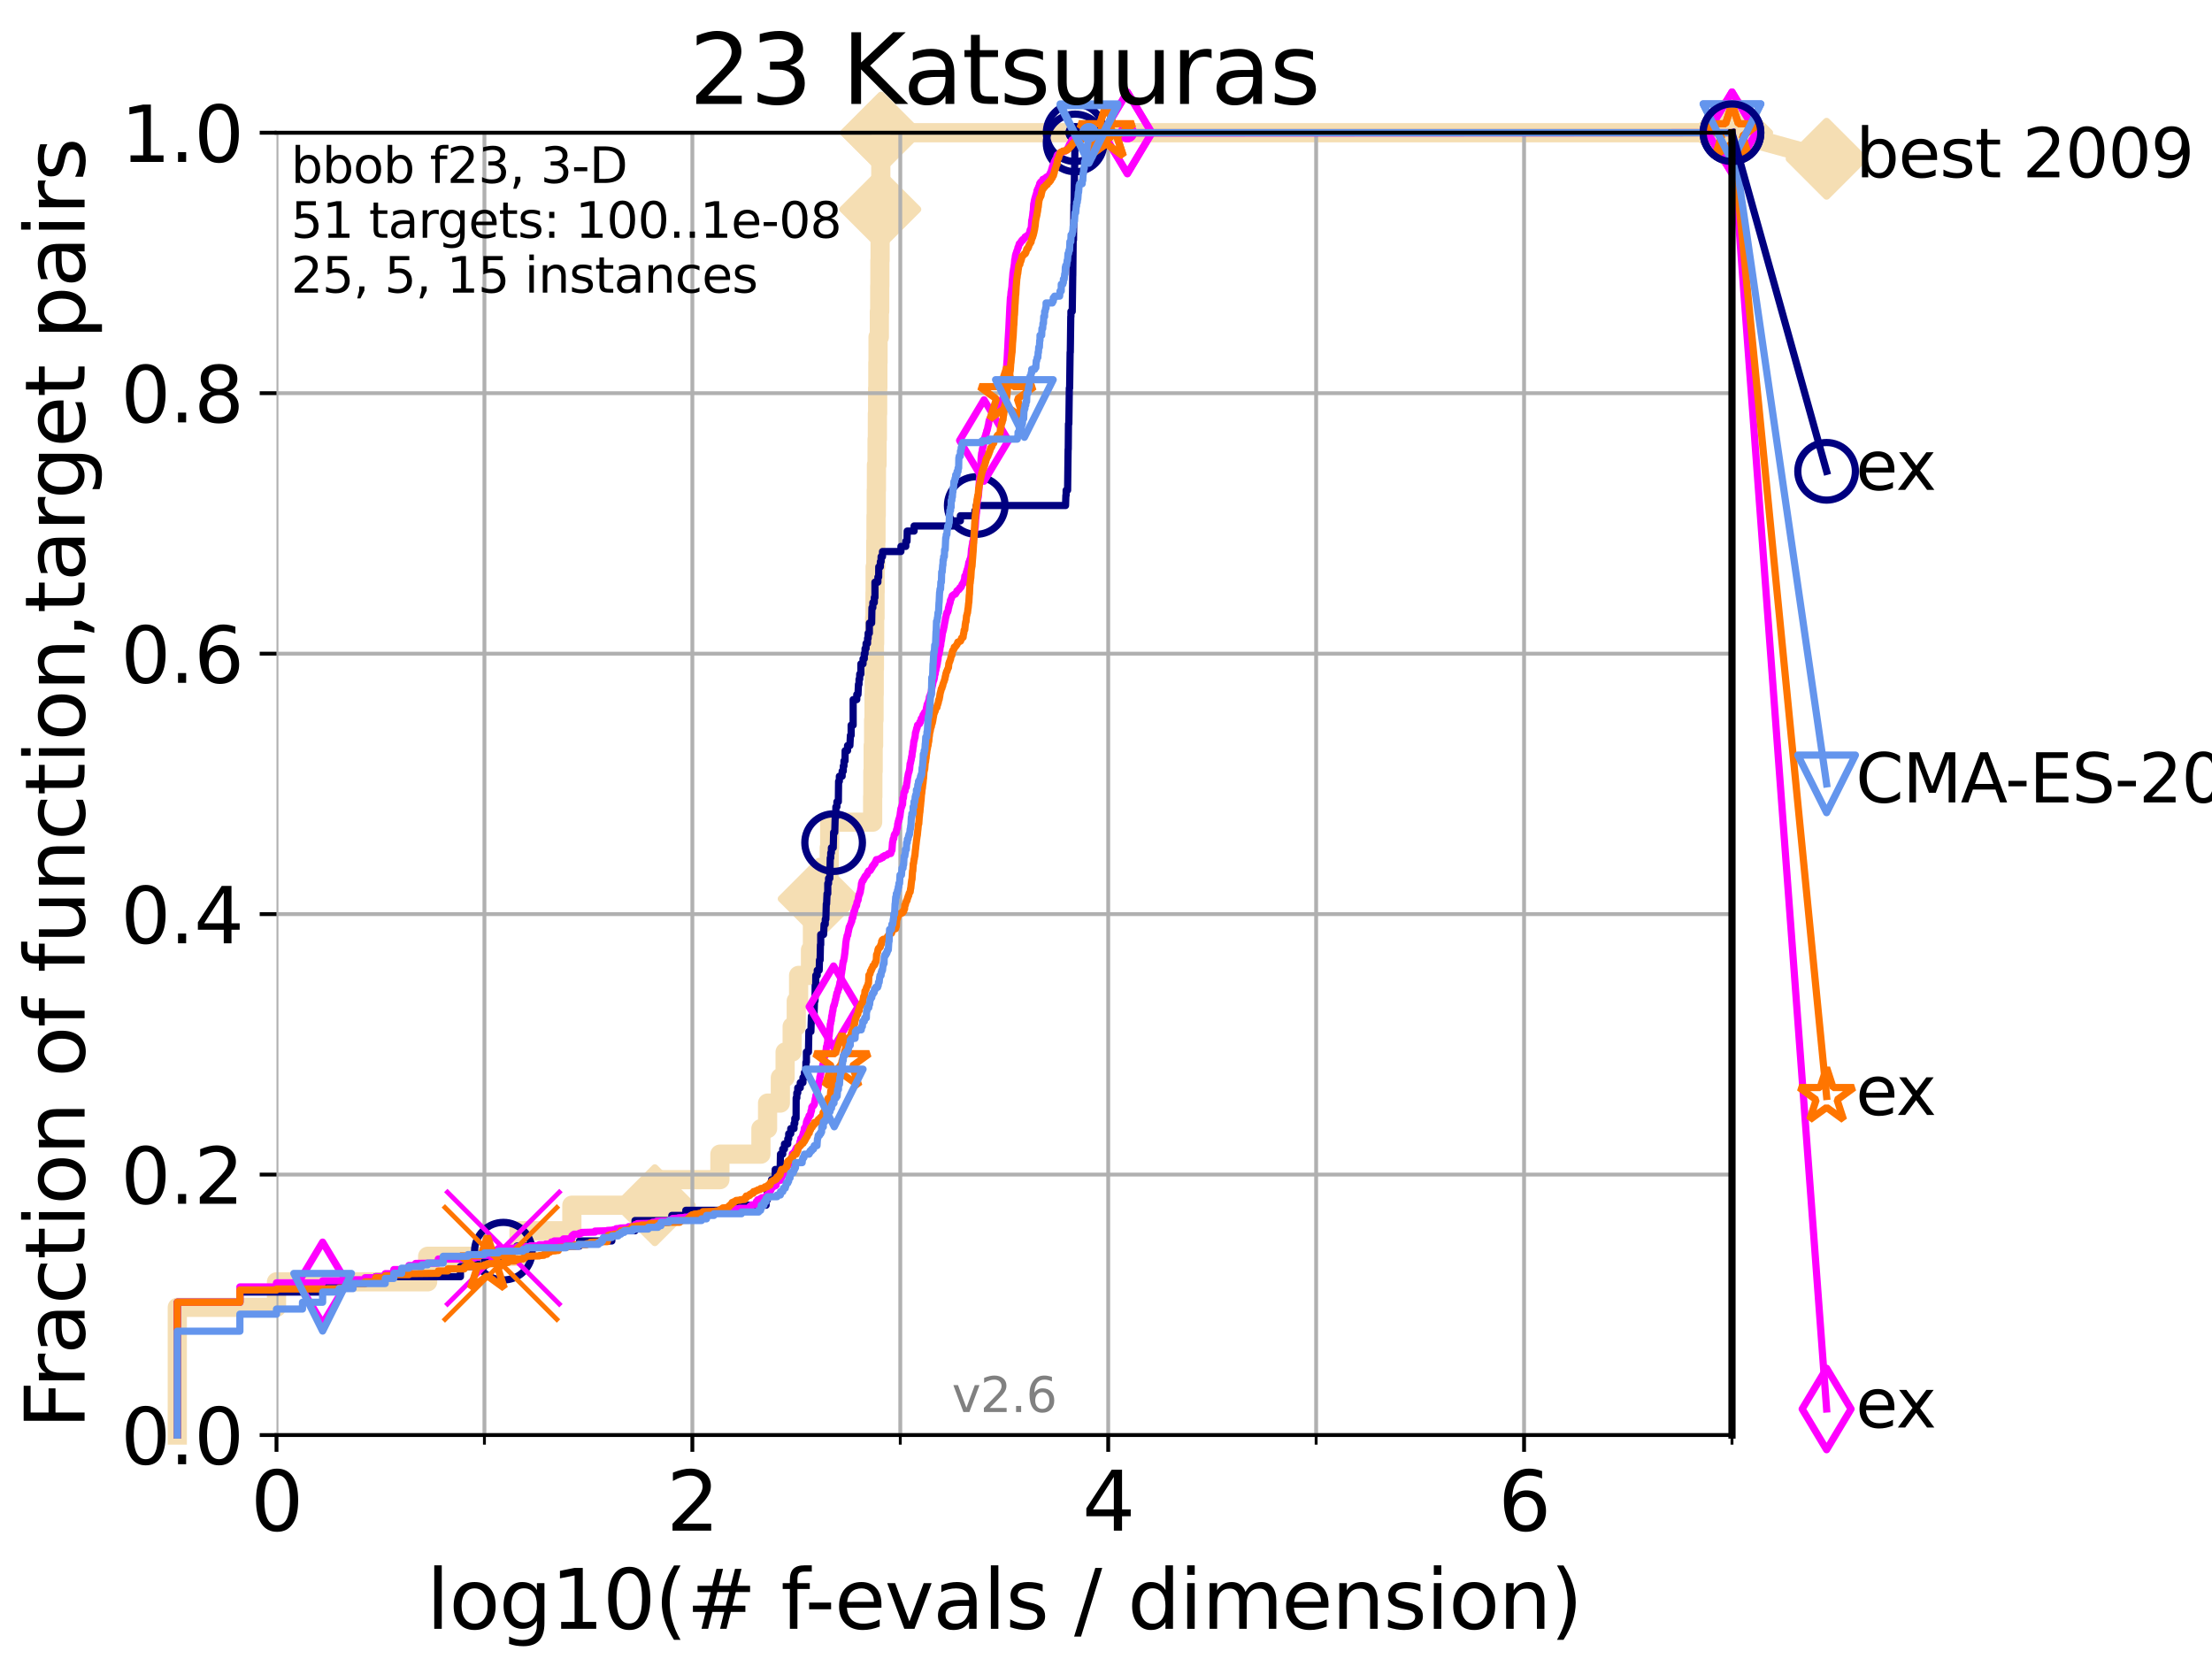 <?xml version="1.0" encoding="utf-8" standalone="no"?>
<!DOCTYPE svg PUBLIC "-//W3C//DTD SVG 1.1//EN"
  "http://www.w3.org/Graphics/SVG/1.1/DTD/svg11.dtd">
<svg xmlns:xlink="http://www.w3.org/1999/xlink" width="460.8pt" height="345.6pt" viewBox="0 0 460.8 345.6" xmlns="http://www.w3.org/2000/svg" version="1.1">
 <defs>
  <style type="text/css">*{stroke-linejoin: round; stroke-linecap: butt}</style>
 </defs>
 <g id="figure_1">
  <g id="patch_1">
   <path d="M 0 345.6 
L 460.8 345.6 
L 460.8 0 
L 0 0 
z
" style="fill: #ffffff"/>
  </g>
  <g id="axes_1">
   <g id="patch_2">
    <path d="M 57.6 298.944 
L 360.806 298.944 
L 360.806 27.648 
L 57.6 27.648 
z
" style="fill: #ffffff"/>
   </g>
   <g id="line2d_1">
    <path d="M 36.933 298.944 
L 36.933 272.346 
L 57.6 272.346 
L 57.6 267.027 
L 89.09 267.027 
L 89.09 261.707 
L 108.12 261.707 
L 108.12 256.388 
L 119.129 256.388 
L 119.129 251.068 
L 136.414 251.068 
L 136.414 245.749 
L 149.969 245.749 
L 149.969 240.429 
L 158.513 240.429 
L 158.513 235.11 
L 159.899 235.11 
L 159.899 229.79 
L 162.563 229.79 
L 162.563 224.471 
L 163.554 224.471 
L 163.554 219.151 
L 165.022 219.151 
L 165.022 213.832 
L 165.874 213.832 
L 165.874 208.512 
L 166.364 208.512 
L 166.364 203.192 
L 168.842 203.192 
L 168.842 197.873 
L 169.245 197.873 
L 169.245 192.553 
L 170.542 192.553 
L 170.542 187.234 
L 170.651 187.234 
L 170.651 181.914 
L 172.746 181.914 
L 172.746 176.595 
L 172.842 176.595 
L 172.842 171.275 
L 181.788 171.275 
L 181.788 165.956 
L 181.83 165.956 
L 181.83 160.636 
L 181.898 160.636 
L 181.898 155.317 
L 181.991 155.317 
L 181.991 149.997 
L 182.075 149.997 
L 182.075 144.678 
L 182.117 144.678 
L 182.117 139.358 
L 182.159 139.358 
L 182.159 134.039 
L 182.209 134.039 
L 182.209 128.719 
L 182.284 128.719 
L 182.284 123.4 
L 182.309 123.4 
L 182.309 118.08 
L 182.441 118.08 
L 182.441 112.76 
L 182.49 112.76 
L 182.49 107.441 
L 182.539 107.441 
L 182.539 102.121 
L 182.58 102.121 
L 182.58 96.802 
L 182.71 96.802 
L 182.71 91.482 
L 182.775 91.482 
L 182.775 86.163 
L 182.831 86.163 
L 182.831 80.843 
L 182.872 80.843 
L 182.872 75.524 
L 182.912 75.524 
L 182.912 70.204 
L 183.183 70.204 
L 183.183 64.885 
L 183.262 64.885 
L 183.262 59.565 
L 183.293 59.565 
L 183.293 54.246 
L 183.34 54.246 
L 183.34 48.926 
L 183.387 48.926 
L 183.387 43.607 
L 183.434 43.607 
L 183.434 38.287 
L 183.488 38.287 
L 183.488 32.968 
L 183.551 32.968 
L 183.551 27.648 
L 360.806 27.648 
" style="fill: none; stroke: #f5deb3; stroke-width: 4; stroke-linecap: square"/>
   </g>
   <g id="line2d_2">
    <defs>
     <path id="mc465ebf1a5" d="M -0 7.778 
L 7.778 0 
L 0 -7.778 
L -7.778 -0 
z
" style="stroke: #f5deb3; stroke-width: 1.5; stroke-linejoin: miter"/>
    </defs>
    <g>
     <use xlink:href="#mc465ebf1a5" x="136.414" y="251.068" style="fill: #f5deb3; stroke: #f5deb3; stroke-width: 1.5; stroke-linejoin: miter"/>
     <use xlink:href="#mc465ebf1a5" x="170.542" y="187.234" style="fill: #f5deb3; stroke: #f5deb3; stroke-width: 1.5; stroke-linejoin: miter"/>
     <use xlink:href="#mc465ebf1a5" x="183.387" y="43.607" style="fill: #f5deb3; stroke: #f5deb3; stroke-width: 1.5; stroke-linejoin: miter"/>
     <use xlink:href="#mc465ebf1a5" x="183.551" y="27.648" style="fill: #f5deb3; stroke: #f5deb3; stroke-width: 1.5; stroke-linejoin: miter"/>
     <use xlink:href="#mc465ebf1a5" x="183.551" y="27.648" style="fill: #f5deb3; stroke: #f5deb3; stroke-width: 1.5; stroke-linejoin: miter"/>
     <use xlink:href="#mc465ebf1a5" x="360.806" y="27.648" style="fill: #f5deb3; stroke: #f5deb3; stroke-width: 1.5; stroke-linejoin: miter"/>
    </g>
   </g>
   <g id="line2d_3">
    <path style="fill: none; stroke: #f5deb3; stroke-width: 4; stroke-linecap: square"/>
    <g/>
   </g>
   <g id="line2d_4">
    <path d="M 360.806 27.648 
L 380.515 33.074 
" style="fill: none; stroke: #f5deb3; stroke-width: 4; stroke-linecap: square"/>
    <g>
     <use xlink:href="#mc465ebf1a5" x="360.806" y="27.648" style="fill: #f5deb3; stroke: #f5deb3; stroke-width: 1.5; stroke-linejoin: miter"/>
     <use xlink:href="#mc465ebf1a5" x="380.515" y="33.074" style="fill: #f5deb3; stroke: #f5deb3; stroke-width: 1.5; stroke-linejoin: miter"/>
    </g>
   </g>
   <g id="matplotlib.axis_1">
    <g id="xtick_1">
     <g id="line2d_5">
      <path d="M 57.6 298.944 
L 57.6 27.648 
" clip-path="url(#p752775f3d2)" style="fill: none; stroke: #b0b0b0; stroke-width: 0.8; stroke-linecap: square"/>
     </g>
     <g id="line2d_6">
      <defs>
       <path id="m603efeafde" d="M 0 0 
L 0 3.5 
" style="stroke: #000000; stroke-width: 0.8"/>
      </defs>
      <g>
       <use xlink:href="#m603efeafde" x="57.6" y="298.944" style="stroke: #000000; stroke-width: 0.8"/>
      </g>
     </g>
     <g id="text_1">
      <!-- 0 -->
      <g transform="translate(52.192 318.861)scale(0.17 -0.17)">
       <defs>
        <path id="DejaVuSans-30" d="M 2034 4250 
Q 1547 4250 1301 3770 
Q 1056 3291 1056 2328 
Q 1056 1369 1301 889 
Q 1547 409 2034 409 
Q 2525 409 2770 889 
Q 3016 1369 3016 2328 
Q 3016 3291 2770 3770 
Q 2525 4250 2034 4250 
z
M 2034 4750 
Q 2819 4750 3233 4129 
Q 3647 3509 3647 2328 
Q 3647 1150 3233 529 
Q 2819 -91 2034 -91 
Q 1250 -91 836 529 
Q 422 1150 422 2328 
Q 422 3509 836 4129 
Q 1250 4750 2034 4750 
z
" transform="scale(0.016)"/>
       </defs>
       <use xlink:href="#DejaVuSans-30"/>
      </g>
     </g>
    </g>
    <g id="xtick_2">
     <g id="line2d_7">
      <path d="M 144.23 298.944 
L 144.23 27.648 
" clip-path="url(#p752775f3d2)" style="fill: none; stroke: #b0b0b0; stroke-width: 0.8; stroke-linecap: square"/>
     </g>
     <g id="line2d_8">
      <g>
       <use xlink:href="#m603efeafde" x="144.23" y="298.944" style="stroke: #000000; stroke-width: 0.8"/>
      </g>
     </g>
     <g id="text_2">
      <!-- 2 -->
      <g transform="translate(138.822 318.861)scale(0.17 -0.17)">
       <defs>
        <path id="DejaVuSans-32" d="M 1228 531 
L 3431 531 
L 3431 0 
L 469 0 
L 469 531 
Q 828 903 1448 1529 
Q 2069 2156 2228 2338 
Q 2531 2678 2651 2914 
Q 2772 3150 2772 3378 
Q 2772 3750 2511 3984 
Q 2250 4219 1831 4219 
Q 1534 4219 1204 4116 
Q 875 4013 500 3803 
L 500 4441 
Q 881 4594 1212 4672 
Q 1544 4750 1819 4750 
Q 2544 4750 2975 4387 
Q 3406 4025 3406 3419 
Q 3406 3131 3298 2873 
Q 3191 2616 2906 2266 
Q 2828 2175 2409 1742 
Q 1991 1309 1228 531 
z
" transform="scale(0.016)"/>
       </defs>
       <use xlink:href="#DejaVuSans-32"/>
      </g>
     </g>
    </g>
    <g id="xtick_3">
     <g id="line2d_9">
      <path d="M 230.861 298.944 
L 230.861 27.648 
" clip-path="url(#p752775f3d2)" style="fill: none; stroke: #b0b0b0; stroke-width: 0.8; stroke-linecap: square"/>
     </g>
     <g id="line2d_10">
      <g>
       <use xlink:href="#m603efeafde" x="230.861" y="298.944" style="stroke: #000000; stroke-width: 0.8"/>
      </g>
     </g>
     <g id="text_3">
      <!-- 4 -->
      <g transform="translate(225.453 318.861)scale(0.17 -0.17)">
       <defs>
        <path id="DejaVuSans-34" d="M 2419 4116 
L 825 1625 
L 2419 1625 
L 2419 4116 
z
M 2253 4666 
L 3047 4666 
L 3047 1625 
L 3713 1625 
L 3713 1100 
L 3047 1100 
L 3047 0 
L 2419 0 
L 2419 1100 
L 313 1100 
L 313 1709 
L 2253 4666 
z
" transform="scale(0.016)"/>
       </defs>
       <use xlink:href="#DejaVuSans-34"/>
      </g>
     </g>
    </g>
    <g id="xtick_4">
     <g id="line2d_11">
      <path d="M 317.491 298.944 
L 317.491 27.648 
" clip-path="url(#p752775f3d2)" style="fill: none; stroke: #b0b0b0; stroke-width: 0.8; stroke-linecap: square"/>
     </g>
     <g id="line2d_12">
      <g>
       <use xlink:href="#m603efeafde" x="317.491" y="298.944" style="stroke: #000000; stroke-width: 0.8"/>
      </g>
     </g>
     <g id="text_4">
      <!-- 6 -->
      <g transform="translate(312.083 318.861)scale(0.17 -0.17)">
       <defs>
        <path id="DejaVuSans-36" d="M 2113 2584 
Q 1688 2584 1439 2293 
Q 1191 2003 1191 1497 
Q 1191 994 1439 701 
Q 1688 409 2113 409 
Q 2538 409 2786 701 
Q 3034 994 3034 1497 
Q 3034 2003 2786 2293 
Q 2538 2584 2113 2584 
z
M 3366 4563 
L 3366 3988 
Q 3128 4100 2886 4159 
Q 2644 4219 2406 4219 
Q 1781 4219 1451 3797 
Q 1122 3375 1075 2522 
Q 1259 2794 1537 2939 
Q 1816 3084 2150 3084 
Q 2853 3084 3261 2657 
Q 3669 2231 3669 1497 
Q 3669 778 3244 343 
Q 2819 -91 2113 -91 
Q 1303 -91 875 529 
Q 447 1150 447 2328 
Q 447 3434 972 4092 
Q 1497 4750 2381 4750 
Q 2619 4750 2861 4703 
Q 3103 4656 3366 4563 
z
" transform="scale(0.016)"/>
       </defs>
       <use xlink:href="#DejaVuSans-36"/>
      </g>
     </g>
    </g>
    <g id="xtick_5">
     <g id="line2d_13">
      <path d="M 100.915 298.944 
L 100.915 27.648 
" clip-path="url(#p752775f3d2)" style="fill: none; stroke: #b0b0b0; stroke-width: 0.8; stroke-linecap: square"/>
     </g>
     <g id="line2d_14">
      <defs>
       <path id="mc1df6be8a8" d="M 0 0 
L 0 2 
" style="stroke: #000000; stroke-width: 0.6"/>
      </defs>
      <g>
       <use xlink:href="#mc1df6be8a8" x="100.915" y="298.944" style="stroke: #000000; stroke-width: 0.6"/>
      </g>
     </g>
    </g>
    <g id="xtick_6">
     <g id="line2d_15">
      <path d="M 187.546 298.944 
L 187.546 27.648 
" clip-path="url(#p752775f3d2)" style="fill: none; stroke: #b0b0b0; stroke-width: 0.8; stroke-linecap: square"/>
     </g>
     <g id="line2d_16">
      <g>
       <use xlink:href="#mc1df6be8a8" x="187.546" y="298.944" style="stroke: #000000; stroke-width: 0.6"/>
      </g>
     </g>
    </g>
    <g id="xtick_7">
     <g id="line2d_17">
      <path d="M 274.176 298.944 
L 274.176 27.648 
" clip-path="url(#p752775f3d2)" style="fill: none; stroke: #b0b0b0; stroke-width: 0.8; stroke-linecap: square"/>
     </g>
     <g id="line2d_18">
      <g>
       <use xlink:href="#mc1df6be8a8" x="274.176" y="298.944" style="stroke: #000000; stroke-width: 0.6"/>
      </g>
     </g>
    </g>
    <g id="xtick_8">
     <g id="line2d_19">
      <path d="M 360.806 298.944 
L 360.806 27.648 
" clip-path="url(#p752775f3d2)" style="fill: none; stroke: #b0b0b0; stroke-width: 0.8; stroke-linecap: square"/>
     </g>
     <g id="line2d_20">
      <g>
       <use xlink:href="#mc1df6be8a8" x="360.806" y="298.944" style="stroke: #000000; stroke-width: 0.6"/>
      </g>
     </g>
    </g>
    <g id="text_5">
     <!-- log10(# f-evals / dimension) -->
     <g transform="translate(88.823 339.314)scale(0.17 -0.17)">
      <defs>
       <path id="DejaVuSans-6c" d="M 603 4863 
L 1178 4863 
L 1178 0 
L 603 0 
L 603 4863 
z
" transform="scale(0.016)"/>
       <path id="DejaVuSans-6f" d="M 1959 3097 
Q 1497 3097 1228 2736 
Q 959 2375 959 1747 
Q 959 1119 1226 758 
Q 1494 397 1959 397 
Q 2419 397 2687 759 
Q 2956 1122 2956 1747 
Q 2956 2369 2687 2733 
Q 2419 3097 1959 3097 
z
M 1959 3584 
Q 2709 3584 3137 3096 
Q 3566 2609 3566 1747 
Q 3566 888 3137 398 
Q 2709 -91 1959 -91 
Q 1206 -91 779 398 
Q 353 888 353 1747 
Q 353 2609 779 3096 
Q 1206 3584 1959 3584 
z
" transform="scale(0.016)"/>
       <path id="DejaVuSans-67" d="M 2906 1791 
Q 2906 2416 2648 2759 
Q 2391 3103 1925 3103 
Q 1463 3103 1205 2759 
Q 947 2416 947 1791 
Q 947 1169 1205 825 
Q 1463 481 1925 481 
Q 2391 481 2648 825 
Q 2906 1169 2906 1791 
z
M 3481 434 
Q 3481 -459 3084 -895 
Q 2688 -1331 1869 -1331 
Q 1566 -1331 1297 -1286 
Q 1028 -1241 775 -1147 
L 775 -588 
Q 1028 -725 1275 -790 
Q 1522 -856 1778 -856 
Q 2344 -856 2625 -561 
Q 2906 -266 2906 331 
L 2906 616 
Q 2728 306 2450 153 
Q 2172 0 1784 0 
Q 1141 0 747 490 
Q 353 981 353 1791 
Q 353 2603 747 3093 
Q 1141 3584 1784 3584 
Q 2172 3584 2450 3431 
Q 2728 3278 2906 2969 
L 2906 3500 
L 3481 3500 
L 3481 434 
z
" transform="scale(0.016)"/>
       <path id="DejaVuSans-31" d="M 794 531 
L 1825 531 
L 1825 4091 
L 703 3866 
L 703 4441 
L 1819 4666 
L 2450 4666 
L 2450 531 
L 3481 531 
L 3481 0 
L 794 0 
L 794 531 
z
" transform="scale(0.016)"/>
       <path id="DejaVuSans-28" d="M 1984 4856 
Q 1566 4138 1362 3434 
Q 1159 2731 1159 2009 
Q 1159 1288 1364 580 
Q 1569 -128 1984 -844 
L 1484 -844 
Q 1016 -109 783 600 
Q 550 1309 550 2009 
Q 550 2706 781 3412 
Q 1013 4119 1484 4856 
L 1984 4856 
z
" transform="scale(0.016)"/>
       <path id="DejaVuSans-23" d="M 3272 2816 
L 2363 2816 
L 2100 1772 
L 3016 1772 
L 3272 2816 
z
M 2803 4594 
L 2478 3297 
L 3391 3297 
L 3719 4594 
L 4219 4594 
L 3897 3297 
L 4872 3297 
L 4872 2816 
L 3775 2816 
L 3519 1772 
L 4513 1772 
L 4513 1294 
L 3397 1294 
L 3072 0 
L 2572 0 
L 2894 1294 
L 1978 1294 
L 1656 0 
L 1153 0 
L 1478 1294 
L 494 1294 
L 494 1772 
L 1594 1772 
L 1856 2816 
L 850 2816 
L 850 3297 
L 1978 3297 
L 2297 4594 
L 2803 4594 
z
" transform="scale(0.016)"/>
       <path id="DejaVuSans-20" transform="scale(0.016)"/>
       <path id="DejaVuSans-66" d="M 2375 4863 
L 2375 4384 
L 1825 4384 
Q 1516 4384 1395 4259 
Q 1275 4134 1275 3809 
L 1275 3500 
L 2222 3500 
L 2222 3053 
L 1275 3053 
L 1275 0 
L 697 0 
L 697 3053 
L 147 3053 
L 147 3500 
L 697 3500 
L 697 3744 
Q 697 4328 969 4595 
Q 1241 4863 1831 4863 
L 2375 4863 
z
" transform="scale(0.016)"/>
       <path id="DejaVuSans-2d" d="M 313 2009 
L 1997 2009 
L 1997 1497 
L 313 1497 
L 313 2009 
z
" transform="scale(0.016)"/>
       <path id="DejaVuSans-65" d="M 3597 1894 
L 3597 1613 
L 953 1613 
Q 991 1019 1311 708 
Q 1631 397 2203 397 
Q 2534 397 2845 478 
Q 3156 559 3463 722 
L 3463 178 
Q 3153 47 2828 -22 
Q 2503 -91 2169 -91 
Q 1331 -91 842 396 
Q 353 884 353 1716 
Q 353 2575 817 3079 
Q 1281 3584 2069 3584 
Q 2775 3584 3186 3129 
Q 3597 2675 3597 1894 
z
M 3022 2063 
Q 3016 2534 2758 2815 
Q 2500 3097 2075 3097 
Q 1594 3097 1305 2825 
Q 1016 2553 972 2059 
L 3022 2063 
z
" transform="scale(0.016)"/>
       <path id="DejaVuSans-76" d="M 191 3500 
L 800 3500 
L 1894 563 
L 2988 3500 
L 3597 3500 
L 2284 0 
L 1503 0 
L 191 3500 
z
" transform="scale(0.016)"/>
       <path id="DejaVuSans-61" d="M 2194 1759 
Q 1497 1759 1228 1600 
Q 959 1441 959 1056 
Q 959 750 1161 570 
Q 1363 391 1709 391 
Q 2188 391 2477 730 
Q 2766 1069 2766 1631 
L 2766 1759 
L 2194 1759 
z
M 3341 1997 
L 3341 0 
L 2766 0 
L 2766 531 
Q 2569 213 2275 61 
Q 1981 -91 1556 -91 
Q 1019 -91 701 211 
Q 384 513 384 1019 
Q 384 1609 779 1909 
Q 1175 2209 1959 2209 
L 2766 2209 
L 2766 2266 
Q 2766 2663 2505 2880 
Q 2244 3097 1772 3097 
Q 1472 3097 1187 3025 
Q 903 2953 641 2809 
L 641 3341 
Q 956 3463 1253 3523 
Q 1550 3584 1831 3584 
Q 2591 3584 2966 3190 
Q 3341 2797 3341 1997 
z
" transform="scale(0.016)"/>
       <path id="DejaVuSans-73" d="M 2834 3397 
L 2834 2853 
Q 2591 2978 2328 3040 
Q 2066 3103 1784 3103 
Q 1356 3103 1142 2972 
Q 928 2841 928 2578 
Q 928 2378 1081 2264 
Q 1234 2150 1697 2047 
L 1894 2003 
Q 2506 1872 2764 1633 
Q 3022 1394 3022 966 
Q 3022 478 2636 193 
Q 2250 -91 1575 -91 
Q 1294 -91 989 -36 
Q 684 19 347 128 
L 347 722 
Q 666 556 975 473 
Q 1284 391 1588 391 
Q 1994 391 2212 530 
Q 2431 669 2431 922 
Q 2431 1156 2273 1281 
Q 2116 1406 1581 1522 
L 1381 1569 
Q 847 1681 609 1914 
Q 372 2147 372 2553 
Q 372 3047 722 3315 
Q 1072 3584 1716 3584 
Q 2034 3584 2315 3537 
Q 2597 3491 2834 3397 
z
" transform="scale(0.016)"/>
       <path id="DejaVuSans-2f" d="M 1625 4666 
L 2156 4666 
L 531 -594 
L 0 -594 
L 1625 4666 
z
" transform="scale(0.016)"/>
       <path id="DejaVuSans-64" d="M 2906 2969 
L 2906 4863 
L 3481 4863 
L 3481 0 
L 2906 0 
L 2906 525 
Q 2725 213 2448 61 
Q 2172 -91 1784 -91 
Q 1150 -91 751 415 
Q 353 922 353 1747 
Q 353 2572 751 3078 
Q 1150 3584 1784 3584 
Q 2172 3584 2448 3432 
Q 2725 3281 2906 2969 
z
M 947 1747 
Q 947 1113 1208 752 
Q 1469 391 1925 391 
Q 2381 391 2643 752 
Q 2906 1113 2906 1747 
Q 2906 2381 2643 2742 
Q 2381 3103 1925 3103 
Q 1469 3103 1208 2742 
Q 947 2381 947 1747 
z
" transform="scale(0.016)"/>
       <path id="DejaVuSans-69" d="M 603 3500 
L 1178 3500 
L 1178 0 
L 603 0 
L 603 3500 
z
M 603 4863 
L 1178 4863 
L 1178 4134 
L 603 4134 
L 603 4863 
z
" transform="scale(0.016)"/>
       <path id="DejaVuSans-6d" d="M 3328 2828 
Q 3544 3216 3844 3400 
Q 4144 3584 4550 3584 
Q 5097 3584 5394 3201 
Q 5691 2819 5691 2113 
L 5691 0 
L 5113 0 
L 5113 2094 
Q 5113 2597 4934 2840 
Q 4756 3084 4391 3084 
Q 3944 3084 3684 2787 
Q 3425 2491 3425 1978 
L 3425 0 
L 2847 0 
L 2847 2094 
Q 2847 2600 2669 2842 
Q 2491 3084 2119 3084 
Q 1678 3084 1418 2786 
Q 1159 2488 1159 1978 
L 1159 0 
L 581 0 
L 581 3500 
L 1159 3500 
L 1159 2956 
Q 1356 3278 1631 3431 
Q 1906 3584 2284 3584 
Q 2666 3584 2933 3390 
Q 3200 3197 3328 2828 
z
" transform="scale(0.016)"/>
       <path id="DejaVuSans-6e" d="M 3513 2113 
L 3513 0 
L 2938 0 
L 2938 2094 
Q 2938 2591 2744 2837 
Q 2550 3084 2163 3084 
Q 1697 3084 1428 2787 
Q 1159 2491 1159 1978 
L 1159 0 
L 581 0 
L 581 3500 
L 1159 3500 
L 1159 2956 
Q 1366 3272 1645 3428 
Q 1925 3584 2291 3584 
Q 2894 3584 3203 3211 
Q 3513 2838 3513 2113 
z
" transform="scale(0.016)"/>
       <path id="DejaVuSans-29" d="M 513 4856 
L 1013 4856 
Q 1481 4119 1714 3412 
Q 1947 2706 1947 2009 
Q 1947 1309 1714 600 
Q 1481 -109 1013 -844 
L 513 -844 
Q 928 -128 1133 580 
Q 1338 1288 1338 2009 
Q 1338 2731 1133 3434 
Q 928 4138 513 4856 
z
" transform="scale(0.016)"/>
      </defs>
      <use xlink:href="#DejaVuSans-6c"/>
      <use xlink:href="#DejaVuSans-6f" x="27.783"/>
      <use xlink:href="#DejaVuSans-67" x="88.965"/>
      <use xlink:href="#DejaVuSans-31" x="152.441"/>
      <use xlink:href="#DejaVuSans-30" x="216.064"/>
      <use xlink:href="#DejaVuSans-28" x="279.688"/>
      <use xlink:href="#DejaVuSans-23" x="318.701"/>
      <use xlink:href="#DejaVuSans-20" x="402.49"/>
      <use xlink:href="#DejaVuSans-66" x="434.277"/>
      <use xlink:href="#DejaVuSans-2d" x="463.982"/>
      <use xlink:href="#DejaVuSans-65" x="500.066"/>
      <use xlink:href="#DejaVuSans-76" x="561.59"/>
      <use xlink:href="#DejaVuSans-61" x="620.77"/>
      <use xlink:href="#DejaVuSans-6c" x="682.049"/>
      <use xlink:href="#DejaVuSans-73" x="709.832"/>
      <use xlink:href="#DejaVuSans-20" x="761.932"/>
      <use xlink:href="#DejaVuSans-2f" x="793.719"/>
      <use xlink:href="#DejaVuSans-20" x="827.41"/>
      <use xlink:href="#DejaVuSans-64" x="859.197"/>
      <use xlink:href="#DejaVuSans-69" x="922.674"/>
      <use xlink:href="#DejaVuSans-6d" x="950.457"/>
      <use xlink:href="#DejaVuSans-65" x="1047.869"/>
      <use xlink:href="#DejaVuSans-6e" x="1109.393"/>
      <use xlink:href="#DejaVuSans-73" x="1172.771"/>
      <use xlink:href="#DejaVuSans-69" x="1224.871"/>
      <use xlink:href="#DejaVuSans-6f" x="1252.654"/>
      <use xlink:href="#DejaVuSans-6e" x="1313.836"/>
      <use xlink:href="#DejaVuSans-29" x="1377.215"/>
     </g>
    </g>
   </g>
   <g id="matplotlib.axis_2">
    <g id="ytick_1">
     <g id="line2d_21">
      <path d="M 57.6 298.944 
L 360.806 298.944 
" clip-path="url(#p752775f3d2)" style="fill: none; stroke: #b0b0b0; stroke-width: 0.8; stroke-linecap: square"/>
     </g>
     <g id="line2d_22">
      <defs>
       <path id="m3f6c5dbc5d" d="M 0 0 
L -3.5 0 
" style="stroke: #000000; stroke-width: 0.8"/>
      </defs>
      <g>
       <use xlink:href="#m3f6c5dbc5d" x="57.6" y="298.944" style="stroke: #000000; stroke-width: 0.8"/>
      </g>
     </g>
     <g id="text_6">
      <!-- 0.0 -->
      <g transform="translate(25.155 305.023)scale(0.16 -0.16)">
       <defs>
        <path id="DejaVuSans-2e" d="M 684 794 
L 1344 794 
L 1344 0 
L 684 0 
L 684 794 
z
" transform="scale(0.016)"/>
       </defs>
       <use xlink:href="#DejaVuSans-30"/>
       <use xlink:href="#DejaVuSans-2e" x="63.623"/>
       <use xlink:href="#DejaVuSans-30" x="95.41"/>
      </g>
     </g>
    </g>
    <g id="ytick_2">
     <g id="line2d_23">
      <path d="M 57.6 244.685 
L 360.806 244.685 
" clip-path="url(#p752775f3d2)" style="fill: none; stroke: #b0b0b0; stroke-width: 0.8; stroke-linecap: square"/>
     </g>
     <g id="line2d_24">
      <g>
       <use xlink:href="#m3f6c5dbc5d" x="57.6" y="244.685" style="stroke: #000000; stroke-width: 0.8"/>
      </g>
     </g>
     <g id="text_7">
      <!-- 0.2 -->
      <g transform="translate(25.155 250.764)scale(0.16 -0.16)">
       <use xlink:href="#DejaVuSans-30"/>
       <use xlink:href="#DejaVuSans-2e" x="63.623"/>
       <use xlink:href="#DejaVuSans-32" x="95.41"/>
      </g>
     </g>
    </g>
    <g id="ytick_3">
     <g id="line2d_25">
      <path d="M 57.6 190.426 
L 360.806 190.426 
" clip-path="url(#p752775f3d2)" style="fill: none; stroke: #b0b0b0; stroke-width: 0.8; stroke-linecap: square"/>
     </g>
     <g id="line2d_26">
      <g>
       <use xlink:href="#m3f6c5dbc5d" x="57.6" y="190.426" style="stroke: #000000; stroke-width: 0.8"/>
      </g>
     </g>
     <g id="text_8">
      <!-- 0.4 -->
      <g transform="translate(25.155 196.504)scale(0.16 -0.16)">
       <use xlink:href="#DejaVuSans-30"/>
       <use xlink:href="#DejaVuSans-2e" x="63.623"/>
       <use xlink:href="#DejaVuSans-34" x="95.41"/>
      </g>
     </g>
    </g>
    <g id="ytick_4">
     <g id="line2d_27">
      <path d="M 57.6 136.166 
L 360.806 136.166 
" clip-path="url(#p752775f3d2)" style="fill: none; stroke: #b0b0b0; stroke-width: 0.8; stroke-linecap: square"/>
     </g>
     <g id="line2d_28">
      <g>
       <use xlink:href="#m3f6c5dbc5d" x="57.6" y="136.166" style="stroke: #000000; stroke-width: 0.8"/>
      </g>
     </g>
     <g id="text_9">
      <!-- 0.6 -->
      <g transform="translate(25.155 142.245)scale(0.16 -0.16)">
       <use xlink:href="#DejaVuSans-30"/>
       <use xlink:href="#DejaVuSans-2e" x="63.623"/>
       <use xlink:href="#DejaVuSans-36" x="95.41"/>
      </g>
     </g>
    </g>
    <g id="ytick_5">
     <g id="line2d_29">
      <path d="M 57.6 81.907 
L 360.806 81.907 
" clip-path="url(#p752775f3d2)" style="fill: none; stroke: #b0b0b0; stroke-width: 0.8; stroke-linecap: square"/>
     </g>
     <g id="line2d_30">
      <g>
       <use xlink:href="#m3f6c5dbc5d" x="57.6" y="81.907" style="stroke: #000000; stroke-width: 0.8"/>
      </g>
     </g>
     <g id="text_10">
      <!-- 0.8 -->
      <g transform="translate(25.155 87.986)scale(0.16 -0.16)">
       <defs>
        <path id="DejaVuSans-38" d="M 2034 2216 
Q 1584 2216 1326 1975 
Q 1069 1734 1069 1313 
Q 1069 891 1326 650 
Q 1584 409 2034 409 
Q 2484 409 2743 651 
Q 3003 894 3003 1313 
Q 3003 1734 2745 1975 
Q 2488 2216 2034 2216 
z
M 1403 2484 
Q 997 2584 770 2862 
Q 544 3141 544 3541 
Q 544 4100 942 4425 
Q 1341 4750 2034 4750 
Q 2731 4750 3128 4425 
Q 3525 4100 3525 3541 
Q 3525 3141 3298 2862 
Q 3072 2584 2669 2484 
Q 3125 2378 3379 2068 
Q 3634 1759 3634 1313 
Q 3634 634 3220 271 
Q 2806 -91 2034 -91 
Q 1263 -91 848 271 
Q 434 634 434 1313 
Q 434 1759 690 2068 
Q 947 2378 1403 2484 
z
M 1172 3481 
Q 1172 3119 1398 2916 
Q 1625 2713 2034 2713 
Q 2441 2713 2670 2916 
Q 2900 3119 2900 3481 
Q 2900 3844 2670 4047 
Q 2441 4250 2034 4250 
Q 1625 4250 1398 4047 
Q 1172 3844 1172 3481 
z
" transform="scale(0.016)"/>
       </defs>
       <use xlink:href="#DejaVuSans-30"/>
       <use xlink:href="#DejaVuSans-2e" x="63.623"/>
       <use xlink:href="#DejaVuSans-38" x="95.41"/>
      </g>
     </g>
    </g>
    <g id="ytick_6">
     <g id="line2d_31">
      <path d="M 57.6 27.648 
L 360.806 27.648 
" clip-path="url(#p752775f3d2)" style="fill: none; stroke: #b0b0b0; stroke-width: 0.8; stroke-linecap: square"/>
     </g>
     <g id="line2d_32">
      <g>
       <use xlink:href="#m3f6c5dbc5d" x="57.6" y="27.648" style="stroke: #000000; stroke-width: 0.8"/>
      </g>
     </g>
     <g id="text_11">
      <!-- 1.0 -->
      <g transform="translate(25.155 33.727)scale(0.16 -0.16)">
       <use xlink:href="#DejaVuSans-31"/>
       <use xlink:href="#DejaVuSans-2e" x="63.623"/>
       <use xlink:href="#DejaVuSans-30" x="95.41"/>
      </g>
     </g>
    </g>
    <g id="text_12">
     <!-- Fraction of function,target pairs -->
     <g transform="translate(17.62 297.681)rotate(-90)scale(0.17 -0.17)">
      <defs>
       <path id="DejaVuSans-46" d="M 628 4666 
L 3309 4666 
L 3309 4134 
L 1259 4134 
L 1259 2759 
L 3109 2759 
L 3109 2228 
L 1259 2228 
L 1259 0 
L 628 0 
L 628 4666 
z
" transform="scale(0.016)"/>
       <path id="DejaVuSans-72" d="M 2631 2963 
Q 2534 3019 2420 3045 
Q 2306 3072 2169 3072 
Q 1681 3072 1420 2755 
Q 1159 2438 1159 1844 
L 1159 0 
L 581 0 
L 581 3500 
L 1159 3500 
L 1159 2956 
Q 1341 3275 1631 3429 
Q 1922 3584 2338 3584 
Q 2397 3584 2469 3576 
Q 2541 3569 2628 3553 
L 2631 2963 
z
" transform="scale(0.016)"/>
       <path id="DejaVuSans-63" d="M 3122 3366 
L 3122 2828 
Q 2878 2963 2633 3030 
Q 2388 3097 2138 3097 
Q 1578 3097 1268 2742 
Q 959 2388 959 1747 
Q 959 1106 1268 751 
Q 1578 397 2138 397 
Q 2388 397 2633 464 
Q 2878 531 3122 666 
L 3122 134 
Q 2881 22 2623 -34 
Q 2366 -91 2075 -91 
Q 1284 -91 818 406 
Q 353 903 353 1747 
Q 353 2603 823 3093 
Q 1294 3584 2113 3584 
Q 2378 3584 2631 3529 
Q 2884 3475 3122 3366 
z
" transform="scale(0.016)"/>
       <path id="DejaVuSans-74" d="M 1172 4494 
L 1172 3500 
L 2356 3500 
L 2356 3053 
L 1172 3053 
L 1172 1153 
Q 1172 725 1289 603 
Q 1406 481 1766 481 
L 2356 481 
L 2356 0 
L 1766 0 
Q 1100 0 847 248 
Q 594 497 594 1153 
L 594 3053 
L 172 3053 
L 172 3500 
L 594 3500 
L 594 4494 
L 1172 4494 
z
" transform="scale(0.016)"/>
       <path id="DejaVuSans-75" d="M 544 1381 
L 544 3500 
L 1119 3500 
L 1119 1403 
Q 1119 906 1312 657 
Q 1506 409 1894 409 
Q 2359 409 2629 706 
Q 2900 1003 2900 1516 
L 2900 3500 
L 3475 3500 
L 3475 0 
L 2900 0 
L 2900 538 
Q 2691 219 2414 64 
Q 2138 -91 1772 -91 
Q 1169 -91 856 284 
Q 544 659 544 1381 
z
M 1991 3584 
L 1991 3584 
z
" transform="scale(0.016)"/>
       <path id="DejaVuSans-2c" d="M 750 794 
L 1409 794 
L 1409 256 
L 897 -744 
L 494 -744 
L 750 256 
L 750 794 
z
" transform="scale(0.016)"/>
       <path id="DejaVuSans-70" d="M 1159 525 
L 1159 -1331 
L 581 -1331 
L 581 3500 
L 1159 3500 
L 1159 2969 
Q 1341 3281 1617 3432 
Q 1894 3584 2278 3584 
Q 2916 3584 3314 3078 
Q 3713 2572 3713 1747 
Q 3713 922 3314 415 
Q 2916 -91 2278 -91 
Q 1894 -91 1617 61 
Q 1341 213 1159 525 
z
M 3116 1747 
Q 3116 2381 2855 2742 
Q 2594 3103 2138 3103 
Q 1681 3103 1420 2742 
Q 1159 2381 1159 1747 
Q 1159 1113 1420 752 
Q 1681 391 2138 391 
Q 2594 391 2855 752 
Q 3116 1113 3116 1747 
z
" transform="scale(0.016)"/>
      </defs>
      <use xlink:href="#DejaVuSans-46"/>
      <use xlink:href="#DejaVuSans-72" x="50.27"/>
      <use xlink:href="#DejaVuSans-61" x="91.383"/>
      <use xlink:href="#DejaVuSans-63" x="152.662"/>
      <use xlink:href="#DejaVuSans-74" x="207.643"/>
      <use xlink:href="#DejaVuSans-69" x="246.852"/>
      <use xlink:href="#DejaVuSans-6f" x="274.635"/>
      <use xlink:href="#DejaVuSans-6e" x="335.816"/>
      <use xlink:href="#DejaVuSans-20" x="399.195"/>
      <use xlink:href="#DejaVuSans-6f" x="430.982"/>
      <use xlink:href="#DejaVuSans-66" x="492.164"/>
      <use xlink:href="#DejaVuSans-20" x="527.369"/>
      <use xlink:href="#DejaVuSans-66" x="559.156"/>
      <use xlink:href="#DejaVuSans-75" x="594.361"/>
      <use xlink:href="#DejaVuSans-6e" x="657.74"/>
      <use xlink:href="#DejaVuSans-63" x="721.119"/>
      <use xlink:href="#DejaVuSans-74" x="776.1"/>
      <use xlink:href="#DejaVuSans-69" x="815.309"/>
      <use xlink:href="#DejaVuSans-6f" x="843.092"/>
      <use xlink:href="#DejaVuSans-6e" x="904.273"/>
      <use xlink:href="#DejaVuSans-2c" x="967.652"/>
      <use xlink:href="#DejaVuSans-74" x="999.439"/>
      <use xlink:href="#DejaVuSans-61" x="1038.648"/>
      <use xlink:href="#DejaVuSans-72" x="1099.928"/>
      <use xlink:href="#DejaVuSans-67" x="1139.291"/>
      <use xlink:href="#DejaVuSans-65" x="1202.768"/>
      <use xlink:href="#DejaVuSans-74" x="1264.291"/>
      <use xlink:href="#DejaVuSans-20" x="1303.5"/>
      <use xlink:href="#DejaVuSans-70" x="1335.287"/>
      <use xlink:href="#DejaVuSans-61" x="1398.764"/>
      <use xlink:href="#DejaVuSans-69" x="1460.043"/>
      <use xlink:href="#DejaVuSans-72" x="1487.826"/>
      <use xlink:href="#DejaVuSans-73" x="1528.939"/>
     </g>
    </g>
   </g>
   <g id="line2d_33">
    <defs>
     <path id="m23a5420803" d="M 0 1.5 
C 0.398 1.5 0.779 1.342 1.061 1.061 
C 1.342 0.779 1.5 0.398 1.5 0 
C 1.5 -0.398 1.342 -0.779 1.061 -1.061 
C 0.779 -1.342 0.398 -1.5 0 -1.5 
C -0.398 -1.5 -0.779 -1.342 -1.061 -1.061 
C -1.342 -0.779 -1.5 -0.398 -1.5 0 
C -1.5 0.398 -1.342 0.779 -1.061 1.061 
C -0.779 1.342 -0.398 1.5 0 1.5 
z
" style="stroke: #f5deb3"/>
    </defs>
    <g>
     <use xlink:href="#m23a5420803" x="183.551" y="27.648" style="fill: #f5deb3; stroke: #f5deb3"/>
     <use xlink:href="#m23a5420803" x="183.551" y="27.648" style="fill: #f5deb3; stroke: #f5deb3"/>
    </g>
   </g>
   <g id="line2d_34">
    <defs>
     <path id="m49eabafc1e" d="M 0 1.5 
C 0.398 1.5 0.779 1.342 1.061 1.061 
C 1.342 0.779 1.5 0.398 1.5 0 
C 1.5 -0.398 1.342 -0.779 1.061 -1.061 
C 0.779 -1.342 0.398 -1.5 0 -1.5 
C -0.398 -1.5 -0.779 -1.342 -1.061 -1.061 
C -1.342 -0.779 -1.5 -0.398 -1.5 0 
C -1.5 0.398 -1.342 0.779 -1.061 1.061 
C -0.779 1.342 -0.398 1.5 0 1.5 
z
" style="stroke: #000080"/>
    </defs>
    <g>
     <use xlink:href="#m49eabafc1e" x="223.967" y="27.648" style="fill: #000080; stroke: #000080"/>
     <use xlink:href="#m49eabafc1e" x="223.967" y="27.648" style="fill: #000080; stroke: #000080"/>
    </g>
   </g>
   <g id="line2d_35">
    <path d="M 36.933 298.944 
L 36.933 271.282 
L 49.973 271.282 
L 49.973 269.155 
L 67.209 269.155 
L 67.209 267.027 
L 78.267 267.027 
L 78.267 265.963 
L 95.917 265.963 
L 95.917 263.835 
L 100.915 263.835 
L 100.915 261.707 
L 104.86 261.707 
L 104.86 260.643 
L 107.687 260.643 
L 107.687 259.579 
L 120.727 259.579 
L 120.727 258.516 
L 127.458 258.516 
L 127.458 256.388 
L 132.287 256.388 
L 132.287 254.26 
L 139.954 254.26 
L 139.954 253.196 
L 142.865 253.196 
L 142.865 252.132 
L 152.716 252.132 
L 152.716 251.068 
L 159.596 251.068 
L 159.596 250.004 
L 159.844 250.004 
L 159.844 247.877 
L 160.516 247.877 
L 160.516 246.813 
L 160.725 246.813 
L 160.725 245.749 
L 161.492 245.749 
L 161.492 243.621 
L 162.516 243.621 
L 162.587 240.429 
L 163.054 240.429 
L 163.054 239.365 
L 163.419 239.365 
L 163.419 238.301 
L 164.107 238.301 
L 164.107 237.237 
L 164.302 237.237 
L 164.302 236.174 
L 164.729 236.174 
L 164.729 235.11 
L 165.412 235.11 
L 165.412 234.046 
L 165.574 234.046 
L 165.574 232.982 
L 165.835 232.982 
L 165.855 228.726 
L 165.993 228.726 
L 165.993 227.662 
L 166.189 227.662 
L 166.189 226.598 
L 166.709 226.598 
L 166.709 225.534 
L 167.27 225.534 
L 167.27 224.471 
L 167.581 224.471 
L 167.581 223.407 
L 167.868 223.407 
L 167.886 221.279 
L 167.993 221.279 
L 167.993 219.151 
L 168.414 219.151 
L 168.5 214.895 
L 168.927 214.895 
L 169.028 211.704 
L 169.573 211.704 
L 169.671 208.512 
L 169.784 208.512 
L 169.816 205.32 
L 169.929 205.32 
L 169.945 203.192 
L 170.246 203.192 
L 170.246 202.129 
L 170.651 202.129 
L 170.712 200.001 
L 170.85 200.001 
L 170.91 196.809 
L 170.971 196.809 
L 170.971 194.681 
L 171.567 194.681 
L 171.669 192.553 
L 171.915 192.553 
L 171.915 191.49 
L 172.045 191.49 
L 172.13 188.298 
L 172.201 188.298 
L 172.286 186.17 
L 172.441 186.17 
L 172.441 184.042 
L 172.608 184.042 
L 172.608 182.978 
L 172.87 182.978 
L 172.952 178.723 
L 173.06 178.723 
L 173.06 177.659 
L 173.195 177.659 
L 173.195 176.595 
L 173.581 176.595 
L 173.66 173.403 
L 173.895 173.403 
L 173.985 170.211 
L 174.126 170.211 
L 174.126 168.084 
L 174.343 168.084 
L 174.343 167.02 
L 174.644 167.02 
L 174.694 162.764 
L 174.854 162.764 
L 174.854 161.7 
L 175.436 161.7 
L 175.436 160.636 
L 175.673 160.636 
L 175.673 159.572 
L 175.814 159.572 
L 175.814 158.508 
L 176.035 158.508 
L 176.058 156.381 
L 176.56 156.381 
L 176.56 155.317 
L 177.048 155.317 
L 177.157 153.189 
L 177.309 153.189 
L 177.309 151.061 
L 177.726 151.061 
L 177.726 145.742 
L 178.482 145.742 
L 178.482 144.678 
L 178.734 144.678 
L 178.834 142.55 
L 178.953 142.55 
L 178.953 141.486 
L 179.091 141.486 
L 179.091 140.422 
L 179.335 140.422 
L 179.335 138.294 
L 179.786 138.294 
L 179.786 137.23 
L 180.049 137.23 
L 180.049 136.166 
L 180.208 136.166 
L 180.208 135.102 
L 180.419 135.102 
L 180.419 134.039 
L 180.728 134.039 
L 180.728 132.975 
L 180.845 132.975 
L 180.845 131.911 
L 181.103 131.911 
L 181.103 129.783 
L 181.582 129.783 
L 181.643 126.591 
L 181.83 126.591 
L 181.83 125.527 
L 182.134 125.527 
L 182.134 124.463 
L 182.267 124.463 
L 182.267 121.272 
L 182.88 121.272 
L 182.88 120.208 
L 183.04 120.208 
L 183.064 118.08 
L 183.395 118.08 
L 183.395 117.016 
L 183.551 117.016 
L 183.551 115.952 
L 183.843 115.952 
L 183.843 114.888 
L 187.683 114.888 
L 187.683 113.824 
L 188.695 113.824 
L 188.695 112.76 
L 188.953 112.76 
L 188.988 110.633 
L 190.424 110.633 
L 190.424 109.569 
L 198.707 109.569 
L 198.707 108.505 
L 200.063 108.505 
L 200.063 107.441 
L 203.088 107.441 
L 203.088 106.377 
L 203.371 106.377 
L 203.371 105.313 
L 221.973 105.313 
L 222.04 103.185 
L 222.097 103.185 
L 222.097 102.121 
L 222.4 102.121 
L 222.506 93.61 
L 222.535 93.61 
L 222.582 88.291 
L 222.661 88.291 
L 222.759 80.843 
L 222.824 80.843 
L 222.923 73.396 
L 222.963 73.396 
L 223.062 65.949 
L 223.092 65.949 
L 223.092 64.885 
L 223.366 64.885 
L 223.472 57.437 
L 223.479 57.437 
L 223.561 49.99 
L 223.63 49.99 
L 223.722 42.543 
L 223.749 42.543 
L 223.844 35.095 
L 223.864 35.095 
L 223.967 27.648 
L 360.806 27.648 
L 360.806 27.648 
" style="fill: none; stroke: #000080; stroke-width: 1.5; stroke-linecap: square"/>
   </g>
   <g id="line2d_36">
    <defs>
     <path id="me2290edd3b" d="M 0 6 
C 1.591 6 3.117 5.368 4.243 4.243 
C 5.368 3.117 6 1.591 6 0 
C 6 -1.591 5.368 -3.117 4.243 -4.243 
C 3.117 -5.368 1.591 -6 0 -6 
C -1.591 -6 -3.117 -5.368 -4.243 -4.243 
C -5.368 -3.117 -6 -1.591 -6 0 
C -6 1.591 -5.368 3.117 -4.243 4.243 
C -3.117 5.368 -1.591 6 0 6 
z
" style="stroke: #000080; stroke-width: 1.5"/>
    </defs>
    <g>
     <use xlink:href="#me2290edd3b" x="104.86" y="260.643" style="fill-opacity: 0; stroke: #000080; stroke-width: 1.5"/>
     <use xlink:href="#me2290edd3b" x="173.66" y="175.531" style="fill-opacity: 0; stroke: #000080; stroke-width: 1.5"/>
     <use xlink:href="#me2290edd3b" x="203.371" y="105.313" style="fill-opacity: 0; stroke: #000080; stroke-width: 1.5"/>
     <use xlink:href="#me2290edd3b" x="223.967" y="29.776" style="fill-opacity: 0; stroke: #000080; stroke-width: 1.5"/>
     <use xlink:href="#me2290edd3b" x="223.967" y="27.648" style="fill-opacity: 0; stroke: #000080; stroke-width: 1.5"/>
     <use xlink:href="#me2290edd3b" x="360.806" y="27.648" style="fill-opacity: 0; stroke: #000080; stroke-width: 1.5"/>
    </g>
   </g>
   <g id="line2d_37">
    <path style="fill: none; stroke: #000080; stroke-width: 1.5; stroke-linecap: square"/>
    <g/>
   </g>
   <g id="line2d_38">
    <defs>
     <path id="m49eaddfe5f" d="M 0 1.5 
C 0.398 1.5 0.779 1.342 1.061 1.061 
C 1.342 0.779 1.5 0.398 1.5 0 
C 1.5 -0.398 1.342 -0.779 1.061 -1.061 
C 0.779 -1.342 0.398 -1.5 0 -1.5 
C -0.398 -1.5 -0.779 -1.342 -1.061 -1.061 
C -1.342 -0.779 -1.5 -0.398 -1.5 0 
C -1.5 0.398 -1.342 0.779 -1.061 1.061 
C -0.779 1.342 -0.398 1.5 0 1.5 
z
" style="stroke: #ff00ff"/>
    </defs>
    <g>
     <use xlink:href="#m49eaddfe5f" x="234.852" y="27.648" style="fill: #ff00ff; stroke: #ff00ff"/>
     <use xlink:href="#m49eaddfe5f" x="234.852" y="27.648" style="fill: #ff00ff; stroke: #ff00ff"/>
    </g>
   </g>
   <g id="line2d_39">
    <path d="M 36.933 298.944 
L 36.933 271.282 
L 49.973 271.282 
L 49.973 268.091 
L 57.6 268.091 
L 57.6 267.24 
L 67.209 267.24 
L 67.209 266.814 
L 73.539 266.814 
L 73.539 266.601 
L 76.051 266.601 
L 76.051 266.176 
L 78.267 266.176 
L 78.267 265.963 
L 80.249 265.963 
L 80.249 265.325 
L 82.042 265.325 
L 82.042 264.473 
L 85.184 264.473 
L 85.184 263.622 
L 86.578 263.622 
L 86.578 263.197 
L 91.306 263.126 
L 91.306 262.275 
L 98.223 262.275 
L 98.223 262.062 
L 98.933 262.062 
L 98.933 261.92 
L 99.617 261.92 
L 99.617 261.495 
L 103.27 261.495 
L 103.27 260.431 
L 103.815 260.431 
L 103.815 260.076 
L 107.687 260.005 
L 107.687 259.721 
L 110.525 259.721 
L 110.525 259.509 
L 112.318 259.509 
L 112.318 259.296 
L 113.638 259.296 
L 113.638 259.154 
L 114.872 259.154 
L 114.872 258.728 
L 115.46 258.728 
L 115.46 258.516 
L 117.121 258.516 
L 117.121 258.303 
L 117.384 258.303 
L 117.384 258.09 
L 119.129 258.09 
L 119.129 257.452 
L 119.366 257.452 
L 119.366 257.239 
L 119.6 257.239 
L 119.6 257.097 
L 120.727 257.097 
L 120.727 256.884 
L 121.159 256.884 
L 121.159 256.742 
L 123.936 256.671 
L 123.936 256.459 
L 126.517 256.388 
L 126.517 256.317 
L 127.761 256.246 
L 127.761 256.175 
L 128.354 256.175 
L 128.354 255.962 
L 129.209 255.891 
L 129.209 255.82 
L 130.939 255.749 
L 130.939 255.537 
L 132.287 255.537 
L 132.287 255.111 
L 132.755 255.111 
L 132.755 254.898 
L 135.933 254.827 
L 135.933 254.615 
L 136.79 254.544 
L 136.79 254.402 
L 139.556 254.331 
L 139.556 254.118 
L 140.111 254.047 
L 140.111 253.834 
L 141.32 253.763 
L 141.32 253.693 
L 142.662 253.622 
L 142.662 253.551 
L 143.657 253.551 
L 143.657 253.338 
L 145.088 253.338 
L 145.088 253.125 
L 146.474 253.054 
L 146.474 252.983 
L 147.971 252.983 
L 147.971 252.7 
L 151.69 252.629 
L 151.69 252.416 
L 151.858 252.416 
L 151.9 252.132 
L 152.515 252.132 
L 152.596 251.848 
L 154.027 251.778 
L 154.027 251.707 
L 156.106 251.707 
L 156.106 251.494 
L 156.239 251.494 
L 156.239 251.281 
L 156.599 251.21 
L 156.599 250.997 
L 157.519 250.926 
L 157.581 250.288 
L 157.856 250.217 
L 157.856 249.933 
L 158.336 249.933 
L 158.336 249.721 
L 158.688 249.65 
L 158.688 249.508 
L 159.679 249.437 
L 159.734 248.94 
L 159.98 248.94 
L 159.98 248.799 
L 160.223 248.799 
L 160.33 248.089 
L 160.489 248.089 
L 160.542 247.806 
L 160.621 247.806 
L 160.725 247.522 
L 160.881 247.451 
L 160.881 247.238 
L 161.113 247.238 
L 161.113 247.096 
L 161.542 247.025 
L 161.567 246.884 
L 161.692 246.884 
L 161.741 246.245 
L 161.864 246.245 
L 161.864 245.961 
L 162.587 245.891 
L 162.634 245.536 
L 162.752 245.465 
L 162.845 245.11 
L 162.938 245.11 
L 163.031 244.472 
L 163.215 244.472 
L 163.215 244.046 
L 163.442 243.976 
L 163.487 243.834 
L 163.644 243.834 
L 163.644 243.55 
L 163.822 243.479 
L 163.91 242.983 
L 164.042 242.912 
L 164.107 242.77 
L 164.194 242.77 
L 164.281 242.486 
L 164.453 242.415 
L 164.453 242.344 
L 164.623 242.344 
L 164.729 241.635 
L 164.813 241.635 
L 164.876 241.28 
L 165.001 241.209 
L 165.063 240.358 
L 165.372 240.287 
L 165.392 240.075 
L 165.494 240.075 
L 165.494 239.933 
L 165.655 239.862 
L 165.755 239.436 
L 165.835 239.436 
L 165.934 239.082 
L 166.403 239.011 
L 166.48 238.443 
L 166.614 238.372 
L 166.652 237.805 
L 166.804 237.805 
L 166.822 237.167 
L 166.973 237.167 
L 167.029 236.954 
L 167.103 236.954 
L 167.159 236.599 
L 167.233 236.599 
L 167.344 235.961 
L 167.453 235.89 
L 167.562 235.039 
L 167.653 234.968 
L 167.707 234.826 
L 167.779 234.826 
L 167.85 234.613 
L 167.904 234.613 
L 168.011 233.691 
L 168.099 233.62 
L 168.169 233.266 
L 168.327 233.195 
L 168.362 232.911 
L 168.466 232.84 
L 168.466 232.84 
L 168.552 232.414 
L 168.791 232.343 
L 168.876 231.847 
L 168.91 231.847 
L 168.944 231.421 
L 169.044 231.421 
L 169.111 230.641 
L 169.195 230.57 
L 169.261 230.428 
L 169.459 230.358 
L 169.557 230.145 
L 169.639 230.074 
L 169.72 229.435 
L 169.768 229.365 
L 169.832 228.868 
L 169.897 228.797 
L 169.977 228.159 
L 170.04 228.159 
L 170.151 227.804 
L 170.23 227.804 
L 170.34 226.811 
L 170.403 226.74 
L 170.511 225.96 
L 170.542 225.96 
L 170.573 225.393 
L 170.697 225.393 
L 170.804 224.329 
L 170.865 224.258 
L 170.971 223.619 
L 170.986 223.619 
L 170.986 223.549 
L 171.092 222.981 
L 171.107 222.981 
L 171.212 222.414 
L 171.241 222.414 
L 171.346 222.201 
L 171.36 222.201 
L 171.405 221.775 
L 171.508 221.704 
L 171.611 220.57 
L 171.655 220.499 
L 171.727 220.144 
L 171.814 220.073 
L 171.901 219.648 
L 171.973 219.577 
L 172.073 218.796 
L 172.087 218.796 
L 172.173 218.016 
L 172.258 217.945 
L 172.342 217.307 
L 172.399 217.307 
L 172.441 216.598 
L 172.552 216.527 
L 172.649 215.888 
L 172.719 215.817 
L 172.815 214.825 
L 172.856 214.754 
L 172.965 213.335 
L 173.033 213.264 
L 173.087 212.697 
L 173.168 212.626 
L 173.262 211.633 
L 173.329 211.562 
L 173.436 210.64 
L 173.502 210.569 
L 173.594 209.789 
L 173.647 209.718 
L 173.699 209.434 
L 173.804 209.363 
L 173.895 208.867 
L 173.921 208.867 
L 174.011 208.299 
L 174.088 208.228 
L 174.19 207.519 
L 174.254 207.519 
L 174.254 207.448 
L 174.33 206.881 
L 174.393 206.881 
L 174.481 206.597 
L 174.519 206.597 
L 174.594 206.1 
L 174.631 206.1 
L 174.631 205.959 
L 174.743 205.959 
L 174.817 205.391 
L 174.879 205.32 
L 174.977 204.611 
L 175.05 204.611 
L 175.16 203.902 
L 175.172 203.902 
L 175.28 202.767 
L 175.304 202.767 
L 175.412 201.987 
L 175.448 201.916 
L 175.555 200.852 
L 175.579 200.852 
L 175.638 200.284 
L 175.744 200.214 
L 175.838 199.575 
L 175.861 199.575 
L 175.966 198.724 
L 175.977 198.724 
L 176.081 197.66 
L 176.105 197.589 
L 176.208 196.313 
L 176.231 196.242 
L 176.334 195.532 
L 176.368 195.532 
L 176.47 194.894 
L 176.593 194.823 
L 176.683 194.185 
L 176.728 194.114 
L 176.817 193.546 
L 176.839 193.546 
L 176.894 193.121 
L 176.993 193.05 
L 177.092 192.695 
L 177.157 192.624 
L 177.255 192.341 
L 177.298 192.27 
L 177.385 191.915 
L 177.438 191.915 
L 177.503 191.277 
L 177.652 191.206 
L 177.758 190.567 
L 177.8 190.497 
L 177.884 189.858 
L 178.02 189.787 
L 178.113 189.362 
L 178.144 189.291 
L 178.237 188.936 
L 178.298 188.865 
L 178.319 188.723 
L 178.431 188.652 
L 178.533 187.943 
L 178.593 187.872 
L 178.704 187.589 
L 178.754 187.518 
L 178.864 186.737 
L 178.914 186.666 
L 178.973 186.312 
L 179.062 186.312 
L 179.121 185.886 
L 179.209 185.886 
L 179.306 185.106 
L 179.365 185.035 
L 179.461 184.042 
L 179.529 183.971 
L 179.586 183.617 
L 179.672 183.546 
L 179.672 183.475 
L 179.833 183.404 
L 179.928 183.049 
L 180.059 182.978 
L 180.161 182.624 
L 180.263 182.553 
L 180.263 182.482 
L 180.465 182.411 
L 180.574 182.127 
L 180.674 182.127 
L 180.773 181.702 
L 180.881 181.631 
L 180.961 181.418 
L 181.287 181.347 
L 181.366 181.205 
L 181.435 181.134 
L 181.539 180.85 
L 181.643 180.78 
L 181.685 180.496 
L 181.805 180.496 
L 181.856 180.283 
L 182.016 180.212 
L 182.067 179.999 
L 182.251 179.928 
L 182.342 179.574 
L 182.424 179.503 
L 182.482 179.29 
L 182.555 179.219 
L 182.564 179.077 
L 183.143 179.006 
L 183.143 178.935 
L 183.481 178.864 
L 183.535 178.723 
L 183.896 178.652 
L 183.896 178.439 
L 184.221 178.368 
L 184.288 178.226 
L 184.73 178.155 
L 184.73 178.084 
L 184.904 178.013 
L 184.998 177.872 
L 185.557 177.801 
L 185.661 177.446 
L 185.696 177.375 
L 185.758 177.091 
L 185.82 177.091 
L 185.82 177.02 
L 185.929 175.46 
L 185.963 175.46 
L 186.072 174.751 
L 186.18 174.68 
L 186.281 173.971 
L 186.328 173.971 
L 186.382 173.758 
L 186.515 173.687 
L 186.574 173.474 
L 186.686 173.474 
L 186.765 172.836 
L 186.81 172.836 
L 186.882 172.481 
L 186.94 172.481 
L 187.005 171.63 
L 187.056 171.63 
L 187.114 171.133 
L 187.198 171.133 
L 187.255 170.637 
L 187.357 170.566 
L 187.426 170.07 
L 187.47 170.07 
L 187.564 169.218 
L 187.589 169.147 
L 187.677 168.438 
L 187.739 168.367 
L 187.826 168.013 
L 187.869 168.013 
L 187.943 167.658 
L 188.022 167.587 
L 188.096 166.239 
L 188.199 166.239 
L 188.301 165.105 
L 188.332 165.034 
L 188.428 164.892 
L 188.535 164.821 
L 188.606 164.254 
L 188.648 164.254 
L 188.695 163.97 
L 188.807 163.97 
L 188.912 163.048 
L 188.964 162.977 
L 189.057 161.984 
L 189.098 161.913 
L 189.207 161.275 
L 189.218 161.204 
L 189.321 160.849 
L 189.373 160.778 
L 189.458 160.282 
L 189.486 160.282 
L 189.593 159.076 
L 189.666 159.005 
L 189.756 158.437 
L 189.806 158.367 
L 189.911 157.586 
L 189.972 157.586 
L 190.049 156.593 
L 190.115 156.522 
L 190.224 155.529 
L 190.273 155.459 
L 190.365 154.395 
L 190.451 154.324 
L 190.558 153.685 
L 190.622 153.614 
L 190.707 152.621 
L 190.739 152.621 
L 190.85 152.196 
L 190.871 152.196 
L 190.96 151.699 
L 191.054 151.628 
L 191.137 151.061 
L 191.327 150.99 
L 191.435 150.848 
L 191.562 150.777 
L 191.607 150.423 
L 191.783 150.352 
L 191.893 149.855 
L 191.903 149.784 
L 191.903 149.713 
L 192.086 149.643 
L 192.17 149.288 
L 192.229 149.217 
L 192.287 148.933 
L 192.38 148.862 
L 192.471 148.65 
L 192.577 148.579 
L 192.577 148.437 
L 192.73 148.366 
L 192.835 148.082 
L 192.92 148.011 
L 193.009 147.373 
L 193.037 147.373 
L 193.145 146.735 
L 193.214 146.664 
L 193.316 146.38 
L 193.353 146.38 
L 193.44 146.025 
L 193.523 145.954 
L 193.609 145.174 
L 193.65 145.174 
L 193.754 144.82 
L 193.803 144.749 
L 193.884 144.465 
L 193.973 144.394 
L 194.085 143.472 
L 194.124 143.401 
L 194.221 142.834 
L 194.248 142.834 
L 194.353 142.124 
L 194.392 142.124 
L 194.462 141.77 
L 194.535 141.699 
L 194.639 141.273 
L 194.652 141.202 
L 194.72 140.493 
L 194.814 140.422 
L 194.899 139.713 
L 194.967 139.642 
L 195.051 139.003 
L 195.119 138.933 
L 195.206 138.436 
L 195.244 138.365 
L 195.34 137.585 
L 195.385 137.514 
L 195.468 136.663 
L 195.517 136.592 
L 195.599 136.166 
L 195.656 136.166 
L 195.725 135.457 
L 195.782 135.457 
L 195.871 134.606 
L 195.951 134.535 
L 196.059 133.542 
L 196.115 133.471 
L 196.226 132.62 
L 196.245 132.549 
L 196.352 131.698 
L 196.415 131.627 
L 196.516 131.202 
L 196.532 131.202 
L 196.64 130.563 
L 196.667 130.563 
L 196.771 129.854 
L 196.783 129.854 
L 196.886 129.286 
L 196.901 129.286 
L 197.004 128.577 
L 197.061 128.506 
L 197.136 128.01 
L 197.204 127.939 
L 197.256 127.584 
L 197.402 127.513 
L 197.513 127.159 
L 197.52 127.088 
L 197.586 126.591 
L 197.645 126.52 
L 197.737 126.024 
L 197.788 125.953 
L 197.875 125.669 
L 197.918 125.598 
L 197.997 125.031 
L 198.059 124.96 
L 198.144 124.747 
L 198.18 124.676 
L 198.29 124.322 
L 198.311 124.251 
L 198.357 124.109 
L 198.543 124.038 
L 198.543 123.967 
L 198.738 123.896 
L 198.738 123.825 
L 199.03 123.754 
L 199.108 123.612 
L 199.159 123.541 
L 199.216 123.4 
L 199.3 123.329 
L 199.327 123.116 
L 199.487 123.045 
L 199.564 122.903 
L 199.768 122.832 
L 199.859 122.619 
L 199.95 122.619 
L 199.973 122.407 
L 200.189 122.336 
L 200.297 122.123 
L 200.304 122.123 
L 200.399 121.768 
L 200.446 121.697 
L 200.544 121.555 
L 200.688 121.484 
L 200.794 120.988 
L 200.902 120.917 
L 200.997 119.995 
L 201.107 119.924 
L 201.211 119.64 
L 201.247 119.569 
L 201.347 119.073 
L 201.398 119.002 
L 201.509 118.576 
L 201.577 118.506 
L 201.684 117.938 
L 201.719 117.867 
L 201.822 117.158 
L 201.869 117.087 
L 201.977 116.874 
L 201.989 116.803 
L 202.062 116.52 
L 202.168 116.449 
L 202.269 115.739 
L 202.281 115.739 
L 202.386 114.321 
L 202.426 114.25 
L 202.523 113.612 
L 202.568 113.541 
L 202.632 112.831 
L 202.714 112.76 
L 202.817 112.193 
L 202.889 112.122 
L 202.995 110.845 
L 203.019 110.775 
L 203.129 109.852 
L 203.151 109.852 
L 203.26 108.079 
L 203.293 108.008 
L 203.401 106.874 
L 203.425 106.874 
L 203.525 104.817 
L 203.57 104.746 
L 203.672 103.966 
L 203.696 103.966 
L 203.799 103.469 
L 203.81 103.469 
L 203.907 102.121 
L 203.925 102.121 
L 204.022 99.852 
L 204.046 99.781 
L 204.152 98.859 
L 204.168 98.788 
L 204.269 97.227 
L 204.297 97.227 
L 204.402 95.171 
L 204.415 95.1 
L 204.507 94.319 
L 204.568 94.249 
L 204.677 93.397 
L 204.717 93.326 
L 204.82 92.901 
L 204.86 92.83 
L 204.967 91.908 
L 204.992 91.837 
L 205.088 91.27 
L 205.175 91.199 
L 205.238 90.844 
L 205.324 90.773 
L 205.38 90.348 
L 205.462 90.277 
L 205.559 89.709 
L 205.648 89.638 
L 205.753 89.142 
L 205.772 89.071 
L 205.848 88.645 
L 205.902 88.574 
L 206.004 87.865 
L 206.02 87.794 
L 206.088 87.51 
L 206.165 87.44 
L 206.212 87.227 
L 206.374 87.156 
L 206.468 86.73 
L 206.589 86.659 
L 206.669 86.092 
L 206.709 86.021 
L 206.811 85.666 
L 206.836 85.666 
L 206.836 85.595 
L 206.943 85.383 
L 207.082 85.312 
L 207.166 85.099 
L 207.488 85.028 
L 207.587 84.886 
L 207.809 84.815 
L 207.909 84.602 
L 207.989 84.532 
L 208.015 84.319 
L 208.233 84.248 
L 208.294 84.035 
L 208.457 84.035 
L 208.54 83.68 
L 208.599 83.609 
L 208.691 83.468 
L 208.744 83.468 
L 208.744 83.397 
L 208.841 83.042 
L 208.94 82.971 
L 208.984 82.758 
L 209.168 82.687 
L 209.275 79.779 
L 209.31 79.779 
L 209.31 79.708 
L 209.383 79.07 
L 209.44 78.999 
L 209.538 78.148 
L 209.557 78.148 
L 209.664 76.517 
L 209.679 76.517 
L 209.78 75.098 
L 209.795 75.027 
L 209.902 72.829 
L 209.916 72.758 
L 210.026 70.488 
L 210.03 70.488 
L 210.136 68.715 
L 210.147 68.644 
L 210.256 66.303 
L 210.262 66.303 
L 210.262 66.232 
L 210.372 63.892 
L 210.381 63.821 
L 210.489 61.977 
L 210.535 61.906 
L 210.633 60.7 
L 210.673 60.629 
L 210.767 59.92 
L 210.79 59.849 
L 210.896 58.147 
L 210.918 58.076 
L 211.026 56.728 
L 211.055 56.657 
L 211.16 55.948 
L 211.184 55.877 
L 211.281 55.168 
L 211.306 55.097 
L 211.386 54.104 
L 211.435 54.033 
L 211.544 53.182 
L 211.581 53.111 
L 211.668 52.756 
L 211.725 52.685 
L 211.836 52.26 
L 211.881 52.189 
L 211.973 51.976 
L 212.011 51.905 
L 212.055 51.55 
L 212.162 51.479 
L 212.267 50.983 
L 212.306 50.912 
L 212.336 50.77 
L 212.535 50.699 
L 212.608 50.487 
L 212.685 50.416 
L 212.774 50.203 
L 213.009 50.132 
L 213.015 49.919 
L 213.228 49.848 
L 213.295 49.706 
L 213.444 49.635 
L 213.545 49.352 
L 213.788 49.281 
L 213.859 49.139 
L 214.053 49.068 
L 214.163 48.926 
L 214.38 48.855 
L 214.491 48.359 
L 214.504 48.359 
L 214.612 47.862 
L 214.711 47.791 
L 214.816 47.366 
L 214.834 47.366 
L 214.933 45.876 
L 214.979 45.876 
L 214.979 45.805 
L 215.085 45.096 
L 215.102 45.025 
L 215.203 44.032 
L 215.244 43.961 
L 215.337 42.472 
L 215.38 42.401 
L 215.481 41.762 
L 215.505 41.692 
L 215.61 41.266 
L 215.648 41.195 
L 215.752 40.77 
L 215.817 40.699 
L 215.887 40.344 
L 215.951 40.273 
L 216.024 39.706 
L 216.119 39.635 
L 216.172 39.351 
L 216.297 39.28 
L 216.388 38.854 
L 216.487 38.784 
L 216.596 38.216 
L 216.682 38.145 
L 216.781 37.932 
L 216.944 37.861 
L 217.025 37.72 
L 217.184 37.649 
L 217.249 37.365 
L 217.64 37.294 
L 217.746 37.081 
L 217.976 37.01 
L 218.013 36.869 
L 218.375 36.798 
L 218.46 36.585 
L 218.593 36.514 
L 218.693 36.23 
L 218.744 36.159 
L 218.832 35.946 
L 218.926 35.876 
L 219.013 35.521 
L 219.045 35.45 
L 219.126 35.095 
L 219.172 35.024 
L 219.275 34.599 
L 219.389 34.528 
L 219.497 34.102 
L 219.56 34.031 
L 219.636 33.677 
L 219.742 33.606 
L 219.851 33.251 
L 219.922 33.18 
L 220.002 33.038 
L 220.077 32.968 
L 220.183 32.471 
L 220.228 32.4 
L 220.295 32.258 
L 220.481 32.187 
L 220.481 32.116 
L 220.843 32.045 
L 220.843 31.975 
L 221.009 31.904 
L 221.035 31.691 
L 221.46 31.62 
L 221.46 31.549 
L 221.872 31.478 
L 221.872 31.407 
L 222.111 31.336 
L 222.111 31.265 
L 222.297 31.194 
L 222.34 30.982 
L 222.43 30.911 
L 222.507 30.698 
L 222.627 30.627 
L 222.73 30.201 
L 222.791 30.13 
L 222.899 29.918 
L 223.057 29.847 
L 223.16 29.421 
L 223.263 29.35 
L 223.313 29.137 
L 223.775 29.067 
L 223.87 28.925 
L 224.859 28.854 
L 224.859 28.783 
L 225.148 28.712 
L 225.148 28.641 
L 225.366 28.57 
L 225.386 28.428 
L 225.622 28.357 
L 225.622 28.286 
L 226.491 28.215 
L 226.491 28.144 
L 227.408 28.074 
L 227.408 28.003 
L 227.89 27.932 
L 227.89 27.861 
L 228.385 27.79 
L 228.385 27.719 
L 360.806 27.648 
L 360.806 27.648 
" style="fill: none; stroke: #ff00ff; stroke-width: 1.5; stroke-linecap: square"/>
   </g>
   <g id="line2d_40">
    <defs>
     <path id="m90be054c1f" d="M -0 8.485 
L 5.091 0 
L 0 -8.485 
L -5.091 -0 
z
" style="stroke: #ff00ff; stroke-width: 1.5; stroke-linejoin: miter"/>
    </defs>
    <g>
     <use xlink:href="#m90be054c1f" x="67.209" y="267.24" style="fill-opacity: 0; stroke: #ff00ff; stroke-width: 1.5; stroke-linejoin: miter"/>
     <use xlink:href="#m90be054c1f" x="173.647" y="209.718" style="fill-opacity: 0; stroke: #ff00ff; stroke-width: 1.5; stroke-linejoin: miter"/>
     <use xlink:href="#m90be054c1f" x="204.992" y="91.766" style="fill-opacity: 0; stroke: #ff00ff; stroke-width: 1.5; stroke-linejoin: miter"/>
     <use xlink:href="#m90be054c1f" x="234.852" y="27.719" style="fill-opacity: 0; stroke: #ff00ff; stroke-width: 1.5; stroke-linejoin: miter"/>
     <use xlink:href="#m90be054c1f" x="234.852" y="27.648" style="fill-opacity: 0; stroke: #ff00ff; stroke-width: 1.5; stroke-linejoin: miter"/>
     <use xlink:href="#m90be054c1f" x="360.806" y="27.648" style="fill-opacity: 0; stroke: #ff00ff; stroke-width: 1.5; stroke-linejoin: miter"/>
    </g>
   </g>
   <g id="line2d_41">
    <path style="fill: none; stroke: #ff00ff; stroke-width: 1.5; stroke-linecap: square"/>
    <g/>
   </g>
   <g id="line2d_42">
    <path d="M 104.86 260.005 
" clip-path="url(#p752775f3d2)" style="fill: none; stroke: #ff00ff; stroke-width: 1.5; stroke-linecap: square"/>
    <defs>
     <path id="m35fc6946cc" d="M -12 12 
L 12 -12 
M -12 -12 
L 12 12 
" style="stroke: #ff00ff"/>
    </defs>
    <g clip-path="url(#p752775f3d2)">
     <use xlink:href="#m35fc6946cc" x="104.86" y="260.005" style="fill: #ff00ff; stroke: #ff00ff"/>
    </g>
   </g>
   <g id="line2d_43">
    <defs>
     <path id="mf691507a2d" d="M 0 1.5 
C 0.398 1.5 0.779 1.342 1.061 1.061 
C 1.342 0.779 1.5 0.398 1.5 0 
C 1.5 -0.398 1.342 -0.779 1.061 -1.061 
C 0.779 -1.342 0.398 -1.5 0 -1.5 
C -0.398 -1.5 -0.779 -1.342 -1.061 -1.061 
C -1.342 -0.779 -1.5 -0.398 -1.5 0 
C -1.5 0.398 -1.342 0.779 -1.061 1.061 
C -0.779 1.342 -0.398 1.5 0 1.5 
z
" style="stroke: #ff7500"/>
    </defs>
    <g>
     <use xlink:href="#mf691507a2d" x="230.472" y="27.648" style="fill: #ff7500; stroke: #ff7500"/>
     <use xlink:href="#mf691507a2d" x="230.472" y="27.648" style="fill: #ff7500; stroke: #ff7500"/>
    </g>
   </g>
   <g id="line2d_44">
    <path d="M 36.933 298.944 
L 36.933 271.282 
L 49.973 271.282 
L 49.973 268.729 
L 57.6 268.729 
L 57.6 268.516 
L 70.639 268.516 
L 70.639 268.304 
L 73.539 268.304 
L 73.539 267.452 
L 76.051 267.452 
L 76.051 267.027 
L 78.267 267.027 
L 78.267 266.176 
L 80.249 266.176 
L 80.249 265.75 
L 82.042 265.75 
L 82.042 265.537 
L 85.184 265.537 
L 85.184 265.325 
L 91.306 265.254 
L 91.306 264.757 
L 93.288 264.757 
L 93.288 264.332 
L 96.718 264.332 
L 96.718 263.906 
L 98.223 263.835 
L 98.223 263.764 
L 100.915 263.693 
L 100.915 263.48 
L 101.532 263.48 
L 101.532 263.268 
L 104.86 263.197 
L 104.86 263.055 
L 105.851 262.984 
L 105.851 262.7 
L 107.245 262.7 
L 107.245 262.487 
L 107.687 262.487 
L 107.687 262.275 
L 108.956 262.275 
L 108.956 262.062 
L 109.361 262.062 
L 109.361 261.707 
L 112.318 261.636 
L 112.318 261.565 
L 113.317 261.495 
L 113.317 261.282 
L 113.954 261.282 
L 113.954 260.927 
L 114.571 260.856 
L 114.571 260.643 
L 115.747 260.572 
L 115.747 260.502 
L 116.309 260.502 
L 116.309 259.863 
L 118.152 259.792 
L 118.152 259.65 
L 119.831 259.579 
L 119.831 259.296 
L 122.199 259.296 
L 122.199 259.083 
L 122.991 259.012 
L 122.991 258.799 
L 124.837 258.728 
L 124.837 258.657 
L 126.517 258.657 
L 126.517 258.232 
L 126.677 258.232 
L 126.677 257.381 
L 126.994 257.31 
L 126.994 257.239 
L 127.911 257.239 
L 127.911 257.097 
L 128.928 257.026 
L 128.928 256.884 
L 129.209 256.813 
L 129.209 256.601 
L 129.348 256.601 
L 129.348 256.388 
L 130.027 256.317 
L 130.027 256.246 
L 131.316 256.175 
L 131.316 255.962 
L 131.564 255.962 
L 131.564 255.749 
L 131.686 255.749 
L 131.686 255.537 
L 132.523 255.466 
L 132.523 255.395 
L 133.656 255.324 
L 133.656 255.182 
L 135.339 255.182 
L 135.339 254.898 
L 137.788 254.827 
L 137.788 254.756 
L 139.314 254.686 
L 139.314 254.615 
L 141.611 254.615 
L 141.611 254.402 
L 141.897 254.402 
L 141.897 254.189 
L 143.397 254.189 
L 143.397 253.763 
L 143.786 253.763 
L 143.786 253.551 
L 143.914 253.551 
L 143.914 253.267 
L 144.168 253.267 
L 144.168 253.054 
L 144.664 252.983 
L 144.664 252.912 
L 145.62 252.841 
L 145.62 252.77 
L 146.306 252.7 
L 146.306 252.629 
L 146.418 252.629 
L 146.418 252.416 
L 149.118 252.345 
L 149.118 252.274 
L 149.969 252.203 
L 149.969 251.99 
L 150.38 251.99 
L 150.38 251.778 
L 150.56 251.778 
L 150.56 251.636 
L 151.563 251.565 
L 151.563 251.494 
L 151.858 251.423 
L 151.858 251.21 
L 152.107 251.139 
L 152.189 250.926 
L 152.434 250.855 
L 152.515 250.501 
L 152.835 250.501 
L 152.835 250.359 
L 153.15 250.288 
L 153.15 250.217 
L 153.344 250.146 
L 153.344 250.075 
L 154.212 250.004 
L 154.212 249.933 
L 155.148 249.862 
L 155.148 249.579 
L 155.426 249.579 
L 155.461 249.153 
L 156.072 249.082 
L 156.072 249.011 
L 156.205 249.011 
L 156.205 248.799 
L 156.469 248.728 
L 156.469 248.657 
L 156.89 248.586 
L 156.985 248.231 
L 157.426 248.16 
L 157.426 248.089 
L 157.765 248.018 
L 157.856 247.877 
L 158.336 247.806 
L 158.336 247.735 
L 158.454 247.735 
L 158.454 247.593 
L 159.148 247.522 
L 159.148 247.451 
L 159.345 247.451 
L 159.345 247.238 
L 159.926 247.167 
L 159.926 246.954 
L 160.41 246.884 
L 160.41 246.458 
L 160.621 246.387 
L 160.725 246.103 
L 161.01 246.032 
L 161.087 245.891 
L 161.341 245.891 
L 161.341 245.749 
L 161.716 245.678 
L 161.741 245.394 
L 161.864 245.394 
L 161.864 245.181 
L 162.229 245.11 
L 162.253 244.827 
L 162.516 244.756 
L 162.611 244.117 
L 162.728 244.046 
L 162.799 243.621 
L 163.599 243.55 
L 163.644 243.195 
L 163.844 243.124 
L 163.844 242.912 
L 163.998 242.912 
L 164.02 242.06 
L 164.173 242.06 
L 164.173 241.848 
L 164.41 241.848 
L 164.41 241.706 
L 164.623 241.706 
L 164.623 241.493 
L 164.792 241.422 
L 164.792 241.28 
L 165.105 241.28 
L 165.126 240.855 
L 165.29 240.784 
L 165.392 240.5 
L 165.855 240.429 
L 165.894 240.145 
L 165.993 240.145 
L 166.072 239.72 
L 166.209 239.649 
L 166.228 238.94 
L 166.364 238.94 
L 166.364 238.798 
L 166.709 238.727 
L 166.766 238.585 
L 166.898 238.514 
L 166.898 238.301 
L 167.048 238.301 
L 167.048 238.16 
L 167.307 238.16 
L 167.417 237.805 
L 167.599 237.734 
L 167.635 237.45 
L 167.797 237.379 
L 167.886 237.025 
L 168.028 236.954 
L 168.117 236.741 
L 168.204 236.67 
L 168.274 236.315 
L 168.344 236.315 
L 168.414 236.103 
L 168.586 236.032 
L 168.655 235.464 
L 168.842 235.393 
L 168.893 234.897 
L 169.195 234.826 
L 169.278 234.4 
L 169.557 234.329 
L 169.573 234.188 
L 169.671 234.188 
L 169.671 233.833 
L 170.246 233.762 
L 170.293 233.478 
L 170.48 233.407 
L 170.48 233.195 
L 170.85 233.124 
L 170.865 232.84 
L 171.047 232.769 
L 171.092 232.627 
L 171.331 232.556 
L 171.434 232.06 
L 171.464 231.989 
L 171.464 231.776 
L 171.713 231.705 
L 171.8 231.209 
L 171.829 231.209 
L 171.93 230.641 
L 171.973 230.57 
L 172.016 230.216 
L 172.173 230.145 
L 172.173 230.074 
L 172.286 230.074 
L 172.342 229.294 
L 172.399 229.294 
L 172.441 228.939 
L 172.51 228.939 
L 172.51 228.868 
L 172.51 228.797 
L 172.787 228.726 
L 172.897 228.443 
L 172.965 228.372 
L 173.074 227.166 
L 173.141 227.095 
L 173.249 226.811 
L 173.289 226.74 
L 173.382 226.102 
L 173.449 226.102 
L 173.555 225.605 
L 173.568 225.605 
L 173.581 225.038 
L 173.817 224.967 
L 173.921 224.4 
L 173.933 224.4 
L 174.011 224.116 
L 174.152 224.116 
L 174.241 223.407 
L 174.33 223.336 
L 174.33 223.052 
L 174.494 222.981 
L 174.582 222.768 
L 174.606 222.768 
L 174.681 222.414 
L 174.78 222.414 
L 174.891 222.201 
L 175.075 222.13 
L 175.148 221.775 
L 175.316 221.704 
L 175.412 220.995 
L 175.484 220.924 
L 175.555 220.499 
L 175.65 220.428 
L 175.756 219.931 
L 175.779 219.931 
L 175.873 219.293 
L 175.908 219.293 
L 175.977 218.867 
L 176.105 218.796 
L 176.208 217.945 
L 176.356 217.945 
L 176.413 217.236 
L 176.605 217.165 
L 176.694 216.74 
L 176.772 216.669 
L 176.839 216.101 
L 177.081 216.03 
L 177.19 215.747 
L 177.255 215.676 
L 177.352 215.179 
L 177.406 215.108 
L 177.481 214.754 
L 177.577 214.683 
L 177.662 214.399 
L 177.747 214.328 
L 177.842 213.69 
L 177.894 213.69 
L 177.978 213.264 
L 178.04 213.264 
L 178.123 212.484 
L 178.196 212.484 
L 178.278 211.987 
L 178.38 211.916 
L 178.482 211.562 
L 178.502 211.491 
L 178.604 211.349 
L 178.694 211.278 
L 178.804 210.569 
L 179.003 210.498 
L 179.062 209.789 
L 179.189 209.718 
L 179.297 209.363 
L 179.432 209.292 
L 179.529 208.938 
L 179.71 208.867 
L 179.814 208.157 
L 179.824 208.157 
L 179.918 207.59 
L 180.087 207.519 
L 180.189 206.455 
L 180.272 206.384 
L 180.383 206.171 
L 180.419 206.1 
L 180.52 205.675 
L 180.574 205.604 
L 180.674 205.391 
L 180.773 205.32 
L 180.845 204.895 
L 180.925 204.824 
L 181.014 203.122 
L 181.138 203.051 
L 181.235 202.838 
L 181.252 202.838 
L 181.349 202.27 
L 181.496 202.199 
L 181.591 201.774 
L 181.703 201.703 
L 181.805 201.419 
L 181.83 201.348 
L 181.856 201.207 
L 182.084 201.136 
L 182.192 200.994 
L 182.234 200.923 
L 182.259 200.568 
L 182.416 200.497 
L 182.482 200.143 
L 182.539 200.143 
L 182.604 198.866 
L 182.661 198.866 
L 182.751 198.511 
L 182.799 198.44 
L 182.904 197.802 
L 182.952 197.802 
L 182.984 197.589 
L 183.167 197.518 
L 183.175 197.376 
L 183.371 197.306 
L 183.457 196.88 
L 183.512 196.88 
L 183.574 196.596 
L 183.643 196.596 
L 183.659 196.1 
L 183.789 196.029 
L 183.797 195.816 
L 183.987 195.745 
L 183.987 195.674 
L 184.496 195.603 
L 184.599 195.461 
L 184.861 195.39 
L 184.919 195.036 
L 185.034 194.965 
L 185.127 194.752 
L 185.368 194.681 
L 185.424 194.468 
L 185.73 194.398 
L 185.84 194.043 
L 185.895 193.972 
L 185.977 193.688 
L 186.093 193.617 
L 186.133 193.475 
L 186.561 193.475 
L 186.66 193.05 
L 186.725 192.979 
L 186.83 191.348 
L 186.96 191.348 
L 187.011 190.922 
L 187.134 190.851 
L 187.191 190.638 
L 187.261 190.567 
L 187.306 190.355 
L 187.758 190.284 
L 187.807 190.142 
L 188.028 190.142 
L 188.077 189.858 
L 188.247 189.858 
L 188.344 189.433 
L 188.434 189.362 
L 188.493 188.511 
L 188.606 188.511 
L 188.707 187.943 
L 188.801 187.872 
L 188.859 187.589 
L 188.953 187.589 
L 189.063 187.021 
L 189.121 187.021 
L 189.213 186.596 
L 189.293 186.596 
L 189.384 186.099 
L 189.452 186.028 
L 189.543 185.815 
L 189.599 185.815 
L 189.7 185.035 
L 189.733 185.035 
L 189.839 183.971 
L 189.845 183.971 
L 189.933 183.262 
L 189.988 183.191 
L 190.098 181.418 
L 190.158 181.418 
L 190.245 179.928 
L 190.316 179.857 
L 190.424 178.935 
L 190.467 178.935 
L 190.547 178.297 
L 190.59 178.297 
L 190.696 177.02 
L 190.718 176.949 
L 190.823 175.956 
L 190.839 175.886 
L 190.949 174.893 
L 190.965 174.822 
L 191.069 174.041 
L 191.09 174.041 
L 191.199 172.907 
L 191.209 172.907 
L 191.317 171.701 
L 191.399 171.63 
L 191.501 170.14 
L 191.516 170.14 
L 191.602 169.218 
L 191.628 169.218 
L 191.728 168.013 
L 191.743 168.013 
L 191.843 166.878 
L 191.868 166.807 
L 191.963 165.459 
L 192.002 165.388 
L 192.096 164.395 
L 192.135 164.324 
L 192.233 163.331 
L 192.268 163.261 
L 192.36 162.268 
L 192.389 162.197 
L 192.476 160.778 
L 192.51 160.707 
L 192.616 160.211 
L 192.635 160.211 
L 192.745 158.792 
L 192.806 158.721 
L 192.891 157.941 
L 192.92 157.941 
L 193.004 156.948 
L 193.032 156.948 
L 193.126 156.168 
L 193.168 156.097 
L 193.274 155.388 
L 193.33 155.317 
L 193.422 154.537 
L 193.477 154.466 
L 193.564 153.402 
L 193.591 153.402 
L 193.695 152.48 
L 193.763 152.409 
L 193.866 151.77 
L 193.902 151.699 
L 194.005 151.345 
L 194.027 151.345 
L 194.071 150.777 
L 194.191 150.706 
L 194.296 150.21 
L 194.313 150.139 
L 194.423 149.43 
L 194.449 149.359 
L 194.553 148.65 
L 194.634 148.579 
L 194.742 148.224 
L 194.814 148.153 
L 194.887 147.728 
L 194.959 147.657 
L 195.064 147.373 
L 195.181 147.373 
L 195.256 146.876 
L 195.331 146.805 
L 195.435 146.451 
L 195.463 146.38 
L 195.562 145.742 
L 195.635 145.742 
L 195.737 145.174 
L 195.757 145.103 
L 195.846 144.465 
L 195.875 144.394 
L 195.979 143.968 
L 195.999 143.968 
L 196.087 143.472 
L 196.21 143.401 
L 196.301 142.975 
L 196.375 142.904 
L 196.465 142.408 
L 196.512 142.337 
L 196.613 142.053 
L 196.667 141.982 
L 196.775 141.557 
L 196.829 141.486 
L 196.916 140.919 
L 196.97 140.848 
L 197.057 140.28 
L 197.102 140.209 
L 197.2 139.855 
L 197.279 139.855 
L 197.387 139.429 
L 197.446 139.358 
L 197.55 139.074 
L 197.583 139.074 
L 197.66 138.223 
L 197.718 138.152 
L 197.773 137.869 
L 197.86 137.798 
L 197.954 137.443 
L 198.008 137.372 
L 198.098 136.876 
L 198.134 136.805 
L 198.159 136.592 
L 198.29 136.521 
L 198.389 135.741 
L 198.442 135.67 
L 198.501 135.457 
L 198.634 135.386 
L 198.714 135.173 
L 198.787 135.102 
L 198.787 134.819 
L 199.009 134.748 
L 199.047 134.606 
L 199.182 134.535 
L 199.28 134.322 
L 199.384 134.251 
L 199.474 133.897 
L 199.531 133.826 
L 199.531 133.755 
L 199.853 133.684 
L 199.853 133.613 
L 200.112 133.542 
L 200.214 133.187 
L 200.307 133.117 
L 200.32 132.904 
L 200.468 132.833 
L 200.468 132.762 
L 200.632 132.762 
L 200.716 131.982 
L 200.763 131.982 
L 200.84 131.272 
L 200.976 131.202 
L 201.086 130.067 
L 201.107 129.996 
L 201.18 129.499 
L 201.241 129.499 
L 201.35 128.293 
L 201.401 128.223 
L 201.506 127.726 
L 201.55 127.655 
L 201.657 126.733 
L 201.684 126.662 
L 201.787 125.598 
L 201.822 125.527 
L 201.919 123.896 
L 201.948 123.825 
L 202.05 121.626 
L 202.093 121.555 
L 202.203 120.492 
L 202.235 120.421 
L 202.338 118.718 
L 202.358 118.647 
L 202.452 118.08 
L 202.486 118.009 
L 202.593 116.449 
L 202.599 116.449 
L 202.703 115.03 
L 202.711 115.03 
L 202.82 113.115 
L 202.845 113.115 
L 202.956 110.704 
L 202.972 110.633 
L 203.083 108.505 
L 203.102 108.434 
L 203.189 107.228 
L 203.214 107.228 
L 203.32 105.81 
L 203.333 105.81 
L 203.442 104.817 
L 203.46 104.746 
L 203.557 103.966 
L 203.581 103.966 
L 203.69 103.185 
L 203.77 103.114 
L 203.881 101.696 
L 203.928 101.625 
L 204.02 100.916 
L 204.08 100.845 
L 204.173 100.277 
L 204.207 100.206 
L 204.307 99.426 
L 204.354 99.355 
L 204.464 98.859 
L 204.489 98.788 
L 204.548 98.362 
L 204.639 98.291 
L 204.684 97.937 
L 204.767 97.866 
L 204.813 97.582 
L 204.922 97.582 
L 205.004 97.086 
L 205.098 97.015 
L 205.199 96.66 
L 205.226 96.589 
L 205.287 96.164 
L 205.356 96.164 
L 205.392 95.738 
L 205.496 95.667 
L 205.578 95.312 
L 205.684 95.241 
L 205.736 95.1 
L 205.805 95.029 
L 205.909 94.603 
L 205.999 94.532 
L 206.109 94.107 
L 206.177 94.036 
L 206.274 93.681 
L 206.293 93.61 
L 206.371 93.326 
L 206.502 93.256 
L 206.61 93.043 
L 206.637 92.972 
L 206.739 92.617 
L 206.807 92.546 
L 206.852 92.404 
L 206.997 92.333 
L 207.106 91.908 
L 207.139 91.837 
L 207.188 91.624 
L 207.267 91.553 
L 207.344 91.411 
L 207.47 91.34 
L 207.542 91.128 
L 207.641 91.057 
L 207.738 90.773 
L 207.849 90.702 
L 207.849 90.631 
L 208.193 90.56 
L 208.291 90.135 
L 208.337 90.135 
L 208.412 89.355 
L 208.482 89.284 
L 208.589 88.503 
L 208.62 88.432 
L 208.709 88.078 
L 208.768 88.007 
L 208.871 87.51 
L 208.942 87.44 
L 209.038 86.517 
L 209.082 86.447 
L 209.174 85.666 
L 209.194 85.666 
L 209.295 84.461 
L 209.375 84.39 
L 209.485 83.822 
L 209.52 83.751 
L 209.625 83.184 
L 209.641 83.113 
L 209.749 82.404 
L 209.756 82.333 
L 209.856 80.985 
L 209.9 80.914 
L 210.011 79.779 
L 210.058 79.708 
L 210.134 79.07 
L 210.179 78.999 
L 210.282 78.574 
L 210.301 78.574 
L 210.406 77.297 
L 210.459 77.226 
L 210.569 75.595 
L 210.596 75.595 
L 210.706 74.318 
L 210.71 74.318 
L 210.809 73.396 
L 210.83 73.396 
L 210.939 71.339 
L 210.954 71.268 
L 211.062 69.921 
L 211.069 69.85 
L 211.175 67.793 
L 211.201 67.722 
L 211.305 65.594 
L 211.336 65.594 
L 211.446 63.395 
L 211.463 63.324 
L 211.565 61.48 
L 211.602 61.409 
L 211.708 59.423 
L 211.724 59.423 
L 211.833 58.005 
L 211.864 57.934 
L 211.961 57.083 
L 212.011 57.012 
L 212.122 56.09 
L 212.137 56.09 
L 212.24 55.31 
L 212.286 55.239 
L 212.286 55.168 
L 212.453 55.097 
L 212.54 54.529 
L 212.643 54.458 
L 212.748 54.104 
L 212.774 54.033 
L 212.882 53.536 
L 212.897 53.465 
L 212.897 53.395 
L 213.051 53.324 
L 213.122 53.182 
L 213.281 53.111 
L 213.359 52.898 
L 213.599 52.827 
L 213.638 52.614 
L 213.736 52.543 
L 213.844 52.047 
L 213.924 51.976 
L 213.926 51.834 
L 214.133 51.763 
L 214.189 51.479 
L 214.289 51.409 
L 214.371 51.054 
L 214.42 50.983 
L 214.525 50.77 
L 214.621 50.699 
L 214.716 50.487 
L 214.792 50.416 
L 214.857 49.919 
L 214.935 49.848 
L 215.043 49.494 
L 215.112 49.423 
L 215.174 49.068 
L 215.245 48.997 
L 215.34 48.571 
L 215.37 48.501 
L 215.479 47.933 
L 215.512 47.862 
L 215.611 47.153 
L 215.627 47.153 
L 215.732 46.089 
L 215.745 46.018 
L 215.844 45.451 
L 215.872 45.38 
L 215.981 44.883 
L 216.006 44.812 
L 216.105 44.103 
L 216.13 44.103 
L 216.239 43.252 
L 216.278 43.181 
L 216.382 42.188 
L 216.405 42.117 
L 216.481 41.55 
L 216.553 41.479 
L 216.635 41.124 
L 216.728 41.053 
L 216.834 40.84 
L 216.867 40.77 
L 216.978 40.131 
L 217.021 40.06 
L 217.116 39.635 
L 217.162 39.564 
L 217.186 39.422 
L 217.329 39.351 
L 217.388 38.996 
L 217.672 38.925 
L 217.702 38.784 
L 217.825 38.713 
L 217.919 38.5 
L 218.183 38.429 
L 218.229 38.216 
L 218.315 38.145 
L 218.378 38.003 
L 218.597 37.932 
L 218.634 37.72 
L 218.83 37.649 
L 218.926 37.365 
L 219.026 37.294 
L 219.079 37.081 
L 219.224 37.01 
L 219.304 36.656 
L 219.442 36.585 
L 219.547 36.159 
L 219.594 36.088 
L 219.695 35.521 
L 219.746 35.45 
L 219.798 35.166 
L 219.911 35.095 
L 220.005 34.599 
L 220.048 34.528 
L 220.099 34.315 
L 220.199 34.244 
L 220.308 33.322 
L 220.339 33.251 
L 220.439 33.038 
L 220.523 32.968 
L 220.629 32.471 
L 220.673 32.4 
L 220.775 32.045 
L 220.802 31.975 
L 220.885 31.762 
L 221.21 31.691 
L 221.21 31.62 
L 221.412 31.549 
L 221.412 31.478 
L 222.01 31.407 
L 222.01 31.336 
L 222.302 31.265 
L 222.331 31.123 
L 222.595 31.052 
L 222.706 30.84 
L 222.854 30.769 
L 222.941 30.556 
L 223.108 30.485 
L 223.21 30.343 
L 223.288 30.272 
L 223.331 30.13 
L 223.433 30.06 
L 223.499 29.847 
L 223.719 29.776 
L 223.83 29.563 
L 224.401 29.492 
L 224.401 29.421 
L 224.814 29.35 
L 224.814 29.279 
L 225.129 29.208 
L 225.129 29.137 
L 225.33 29.067 
L 225.33 28.996 
L 225.524 28.925 
L 225.524 28.854 
L 225.808 28.783 
L 225.919 28.57 
L 226.067 28.499 
L 226.067 28.428 
L 226.805 28.357 
L 226.855 28.215 
L 227.534 28.144 
L 227.534 28.074 
L 228.373 28.003 
L 228.373 27.932 
L 229.387 27.861 
L 229.387 27.79 
L 230.472 27.719 
L 230.472 27.648 
L 360.806 27.648 
L 360.806 27.648 
" style="fill: none; stroke: #ff7500; stroke-width: 1.5; stroke-linecap: square"/>
   </g>
   <g id="line2d_45">
    <defs>
     <path id="mc94225e5a2" d="M 0 -6 
L -1.347 -1.854 
L -5.706 -1.854 
L -2.18 0.708 
L -3.527 4.854 
L -0 2.292 
L 3.527 4.854 
L 2.18 0.708 
L 5.706 -1.854 
L 1.347 -1.854 
z
" style="stroke: #ff7500; stroke-width: 1.5; stroke-linejoin: bevel"/>
    </defs>
    <g>
     <use xlink:href="#mc94225e5a2" x="101.532" y="263.48" style="fill-opacity: 0; stroke: #ff7500; stroke-width: 1.5; stroke-linejoin: bevel"/>
     <use xlink:href="#mc94225e5a2" x="175.388" y="221.35" style="fill-opacity: 0; stroke: #ff7500; stroke-width: 1.5; stroke-linejoin: bevel"/>
     <use xlink:href="#mc94225e5a2" x="209.753" y="82.404" style="fill-opacity: 0; stroke: #ff7500; stroke-width: 1.5; stroke-linejoin: bevel"/>
     <use xlink:href="#mc94225e5a2" x="230.472" y="27.648" style="fill-opacity: 0; stroke: #ff7500; stroke-width: 1.5; stroke-linejoin: bevel"/>
     <use xlink:href="#mc94225e5a2" x="230.472" y="27.648" style="fill-opacity: 0; stroke: #ff7500; stroke-width: 1.5; stroke-linejoin: bevel"/>
     <use xlink:href="#mc94225e5a2" x="360.806" y="27.648" style="fill-opacity: 0; stroke: #ff7500; stroke-width: 1.5; stroke-linejoin: bevel"/>
    </g>
   </g>
   <g id="line2d_46">
    <path style="fill: none; stroke: #ff7500; stroke-width: 1.5; stroke-linecap: square"/>
    <g/>
   </g>
   <g id="line2d_47">
    <path d="M 104.345 263.197 
" clip-path="url(#p752775f3d2)" style="fill: none; stroke: #ff7500; stroke-width: 1.5; stroke-linecap: square"/>
    <defs>
     <path id="m88e2f666d9" d="M -12 12 
L 12 -12 
M -12 -12 
L 12 12 
" style="stroke: #ff7500"/>
    </defs>
    <g clip-path="url(#p752775f3d2)">
     <use xlink:href="#m88e2f666d9" x="104.345" y="263.197" style="fill: #ff7500; stroke: #ff7500"/>
    </g>
   </g>
   <g id="line2d_48">
    <defs>
     <path id="mae79656d68" d="M 0 1.5 
C 0.398 1.5 0.779 1.342 1.061 1.061 
C 1.342 0.779 1.5 0.398 1.5 0 
C 1.5 -0.398 1.342 -0.779 1.061 -1.061 
C 0.779 -1.342 0.398 -1.5 0 -1.5 
C -0.398 -1.5 -0.779 -1.342 -1.061 -1.061 
C -1.342 -0.779 -1.5 -0.398 -1.5 0 
C -1.5 0.398 -1.342 0.779 -1.061 1.061 
C -0.779 1.342 -0.398 1.5 0 1.5 
z
" style="stroke: #6495ed"/>
    </defs>
    <g>
     <use xlink:href="#mae79656d68" x="226.85" y="27.648" style="fill: #6495ed; stroke: #6495ed"/>
     <use xlink:href="#mae79656d68" x="226.85" y="27.648" style="fill: #6495ed; stroke: #6495ed"/>
    </g>
   </g>
   <g id="line2d_49">
    <path d="M 36.933 298.944 
L 36.933 277.311 
L 49.973 277.311 
L 49.973 273.765 
L 57.6 273.765 
L 57.6 272.701 
L 63.012 272.701 
L 63.012 271.282 
L 67.209 271.282 
L 67.209 269.155 
L 70.639 269.155 
L 70.639 268.445 
L 73.539 268.445 
L 73.539 267.381 
L 80.249 267.381 
L 80.249 266.318 
L 82.042 266.318 
L 82.042 265.254 
L 83.678 265.254 
L 83.678 264.19 
L 85.184 264.19 
L 85.184 263.835 
L 87.876 263.835 
L 87.876 263.48 
L 89.09 263.48 
L 89.09 263.126 
L 92.323 263.126 
L 92.323 261.707 
L 97.485 261.707 
L 97.485 261.353 
L 100.915 261.353 
L 100.915 260.998 
L 103.815 260.998 
L 103.815 260.643 
L 108.956 260.643 
L 108.956 260.289 
L 109.757 260.289 
L 109.757 259.934 
L 117.9 259.934 
L 117.9 259.579 
L 120.507 259.579 
L 120.507 259.225 
L 124.66 259.225 
L 124.66 258.87 
L 125.185 258.87 
L 125.185 258.516 
L 125.527 258.516 
L 125.527 258.161 
L 125.696 258.161 
L 125.696 257.806 
L 127.458 257.806 
L 127.458 257.452 
L 128.786 257.452 
L 128.786 257.097 
L 129.348 257.097 
L 129.348 256.742 
L 130.027 256.742 
L 130.027 256.388 
L 131.808 256.388 
L 131.808 256.033 
L 135.034 256.033 
L 135.034 255.678 
L 137.067 255.678 
L 137.067 255.324 
L 137.699 255.324 
L 137.699 254.615 
L 139.395 254.615 
L 139.395 254.26 
L 146.137 254.26 
L 146.137 253.905 
L 147.184 253.905 
L 147.184 253.196 
L 148.727 253.196 
L 148.727 252.841 
L 154.469 252.841 
L 154.469 252.487 
L 158.037 252.487 
L 158.037 252.132 
L 158.454 252.132 
L 158.454 251.778 
L 158.572 251.778 
L 158.572 251.068 
L 159.148 251.068 
L 159.148 250.359 
L 159.569 250.359 
L 159.596 249.65 
L 159.953 249.65 
L 159.953 249.295 
L 161.889 249.295 
L 161.889 248.94 
L 162.563 248.94 
L 162.587 248.231 
L 163.077 248.231 
L 163.077 247.877 
L 163.192 247.877 
L 163.192 247.522 
L 163.577 247.522 
L 163.577 247.167 
L 163.689 247.167 
L 163.777 246.458 
L 164.107 246.458 
L 164.107 246.103 
L 164.281 246.103 
L 164.346 245.394 
L 164.581 245.394 
L 164.687 244.33 
L 165.228 244.33 
L 165.228 243.976 
L 165.372 243.976 
L 165.372 243.621 
L 165.534 243.621 
L 165.534 243.266 
L 165.715 243.266 
L 165.735 242.202 
L 167.103 242.202 
L 167.159 241.493 
L 167.252 241.493 
L 167.252 241.138 
L 167.472 241.138 
L 167.581 240.429 
L 168.552 240.429 
L 168.552 240.075 
L 168.774 240.075 
L 168.774 239.72 
L 169.111 239.72 
L 169.111 239.365 
L 169.475 239.365 
L 169.475 239.011 
L 169.622 239.011 
L 169.622 238.656 
L 170.199 238.656 
L 170.293 237.237 
L 170.34 237.237 
L 170.449 236.528 
L 170.727 236.528 
L 170.727 236.174 
L 170.986 236.174 
L 170.986 235.819 
L 171.152 235.819 
L 171.182 234.755 
L 171.508 234.755 
L 171.508 233.691 
L 171.829 233.691 
L 171.829 233.336 
L 172.215 233.336 
L 172.215 232.273 
L 172.385 232.273 
L 172.385 231.918 
L 172.497 231.918 
L 172.497 231.563 
L 172.924 231.563 
L 172.979 230.854 
L 173.222 230.854 
L 173.262 230.145 
L 173.436 230.145 
L 173.436 229.79 
L 173.738 229.79 
L 173.791 228.726 
L 174.165 228.726 
L 174.165 228.372 
L 174.393 228.372 
L 174.494 226.953 
L 174.669 226.953 
L 174.681 225.889 
L 174.879 225.889 
L 174.965 224.471 
L 175.038 224.471 
L 175.148 223.407 
L 175.256 223.407 
L 175.256 222.697 
L 175.376 222.697 
L 175.484 221.634 
L 175.508 221.634 
L 175.555 220.924 
L 175.662 220.924 
L 175.697 219.86 
L 175.977 219.86 
L 175.977 219.506 
L 176.208 219.506 
L 176.208 219.151 
L 176.549 219.151 
L 176.549 218.796 
L 176.705 218.796 
L 176.806 218.087 
L 176.894 218.087 
L 176.894 217.733 
L 177.125 217.733 
L 177.125 216.669 
L 177.352 216.669 
L 177.352 216.314 
L 178.123 216.314 
L 178.196 214.895 
L 178.472 214.895 
L 178.472 214.541 
L 179.413 214.541 
L 179.5 213.832 
L 179.653 213.832 
L 179.701 212.768 
L 180.049 212.768 
L 180.124 212.058 
L 180.474 212.058 
L 180.511 210.64 
L 180.602 210.64 
L 180.674 209.931 
L 180.979 209.931 
L 181.067 209.221 
L 181.165 209.221 
L 181.261 208.157 
L 181.392 208.157 
L 181.392 207.803 
L 181.608 207.803 
L 181.643 207.093 
L 181.873 207.093 
L 181.873 206.739 
L 182.109 206.739 
L 182.159 206.03 
L 182.408 206.03 
L 182.408 205.675 
L 182.823 205.675 
L 182.823 205.32 
L 182.952 205.32 
L 183.008 204.611 
L 183.151 204.611 
L 183.254 203.547 
L 183.317 203.547 
L 183.317 203.192 
L 183.543 203.192 
L 183.582 202.483 
L 183.697 202.483 
L 183.697 202.129 
L 183.843 202.129 
L 183.95 201.065 
L 184.018 201.065 
L 184.018 200.71 
L 184.168 200.71 
L 184.198 199.291 
L 184.318 199.291 
L 184.318 198.937 
L 184.54 198.937 
L 184.54 198.582 
L 184.745 198.582 
L 184.745 198.228 
L 184.875 198.228 
L 184.875 197.873 
L 185.055 197.873 
L 185.162 196.1 
L 185.219 196.1 
L 185.311 193.617 
L 185.709 193.617 
L 185.792 192.553 
L 185.977 192.553 
L 186.079 191.49 
L 186.133 191.49 
L 186.187 190.426 
L 186.362 190.426 
L 186.462 188.298 
L 186.495 188.298 
L 186.594 186.879 
L 186.719 186.879 
L 186.719 186.17 
L 186.882 186.17 
L 186.966 185.461 
L 187.076 185.461 
L 187.127 184.751 
L 187.229 184.751 
L 187.249 184.042 
L 187.395 184.042 
L 187.489 182.269 
L 187.795 182.269 
L 187.9 180.85 
L 188.114 180.85 
L 188.162 180.141 
L 188.241 180.141 
L 188.344 178.368 
L 188.487 178.368 
L 188.582 177.659 
L 188.606 177.659 
L 188.606 176.949 
L 188.818 176.949 
L 188.871 175.531 
L 189.011 175.531 
L 189.011 174.822 
L 189.172 174.822 
L 189.27 174.112 
L 189.367 174.112 
L 189.367 173.758 
L 189.497 173.758 
L 189.605 172.694 
L 189.655 172.694 
L 189.722 171.985 
L 189.767 171.985 
L 189.85 170.211 
L 189.95 170.211 
L 189.95 169.502 
L 190.213 169.502 
L 190.213 168.084 
L 190.386 168.084 
L 190.397 167.02 
L 190.574 167.02 
L 190.654 165.956 
L 190.744 165.956 
L 190.744 165.601 
L 190.907 165.601 
L 190.907 164.537 
L 191.126 164.537 
L 191.199 163.473 
L 191.307 163.473 
L 191.338 162.764 
L 191.542 162.764 
L 191.542 162.409 
L 191.658 162.409 
L 191.758 161.7 
L 191.883 161.7 
L 191.883 161.346 
L 192.017 161.346 
L 192.091 159.927 
L 192.16 159.927 
L 192.268 158.508 
L 192.297 158.508 
L 192.346 157.09 
L 192.515 157.09 
L 192.524 156.381 
L 192.654 156.381 
L 192.74 154.962 
L 192.773 154.962 
L 192.854 153.544 
L 193.065 153.544 
L 193.103 152.48 
L 193.177 152.48 
L 193.27 150.706 
L 193.288 150.706 
L 193.371 149.288 
L 193.486 149.288 
L 193.582 148.224 
L 193.6 148.224 
L 193.686 146.805 
L 193.736 146.805 
L 193.835 145.032 
L 193.92 145.032 
L 193.92 144.678 
L 194.036 144.678 
L 194.107 141.131 
L 194.27 141.131 
L 194.357 138.294 
L 194.392 138.294 
L 194.483 136.521 
L 194.505 136.521 
L 194.535 135.812 
L 194.643 135.812 
L 194.716 134.393 
L 194.882 134.393 
L 194.992 131.556 
L 195.022 131.556 
L 195.089 129.428 
L 195.202 129.428 
L 195.269 128.719 
L 195.319 128.719 
L 195.393 127.655 
L 195.509 127.655 
L 195.611 125.527 
L 195.635 125.527 
L 195.733 123.4 
L 195.757 123.4 
L 195.83 122.69 
L 195.939 122.69 
L 195.995 121.272 
L 196.111 121.272 
L 196.17 119.144 
L 196.277 119.144 
L 196.375 117.725 
L 196.43 117.725 
L 196.458 116.661 
L 196.547 116.661 
L 196.578 115.952 
L 196.729 115.952 
L 196.771 114.534 
L 196.905 114.534 
L 197.008 112.051 
L 197.072 112.051 
L 197.132 111.342 
L 197.256 111.342 
L 197.32 110.278 
L 197.383 110.278 
L 197.428 109.569 
L 197.594 109.569 
L 197.685 108.859 
L 197.737 108.859 
L 197.799 107.086 
L 197.86 107.086 
L 197.864 106.377 
L 198.012 106.377 
L 198.023 105.668 
L 198.144 105.668 
L 198.152 104.249 
L 198.287 104.249 
L 198.304 103.54 
L 198.4 103.54 
L 198.459 102.476 
L 198.512 102.476 
L 198.512 101.767 
L 198.634 101.767 
L 198.71 100.348 
L 198.859 100.348 
L 198.951 99.639 
L 199.064 99.639 
L 199.091 98.93 
L 199.374 98.93 
L 199.374 98.22 
L 199.574 98.22 
L 199.584 97.511 
L 199.702 97.511 
L 199.745 95.383 
L 199.817 95.383 
L 199.817 95.029 
L 200.044 95.029 
L 200.08 93.965 
L 200.205 93.965 
L 200.23 93.256 
L 200.358 93.256 
L 200.358 92.546 
L 200.538 92.546 
L 200.538 92.192 
L 204.54 92.192 
L 204.54 91.837 
L 206.029 91.837 
L 206.029 91.482 
L 211.92 91.482 
L 212.023 90.773 
L 212.072 90.773 
L 212.072 90.064 
L 212.309 90.064 
L 212.333 89.355 
L 212.733 89.355 
L 212.799 88.645 
L 212.871 88.645 
L 212.871 88.291 
L 212.986 88.291 
L 213.056 87.227 
L 213.247 87.227 
L 213.313 85.454 
L 213.398 85.454 
L 213.398 85.099 
L 213.515 85.099 
L 213.515 84.39 
L 213.688 84.39 
L 213.713 83.68 
L 213.861 83.68 
L 213.93 81.907 
L 214.153 81.907 
L 214.233 80.843 
L 214.313 80.843 
L 214.313 80.489 
L 214.435 80.489 
L 214.435 79.425 
L 214.575 79.425 
L 214.575 78.361 
L 214.741 78.361 
L 214.812 77.652 
L 214.914 77.652 
L 214.916 76.942 
L 215.546 76.942 
L 215.546 76.588 
L 215.785 76.588 
L 215.866 75.169 
L 215.959 75.169 
L 216.067 74.46 
L 216.212 74.46 
L 216.26 73.396 
L 216.332 73.396 
L 216.383 72.332 
L 216.522 72.332 
L 216.592 70.914 
L 216.651 70.914 
L 216.651 69.85 
L 217.004 69.85 
L 217.055 68.431 
L 217.214 68.431 
L 217.267 67.367 
L 217.375 67.367 
L 217.424 65.949 
L 217.608 65.949 
L 217.614 64.885 
L 217.724 64.885 
L 217.824 64.175 
L 217.917 64.175 
L 217.917 63.112 
L 219.215 63.112 
L 219.215 62.757 
L 219.415 62.757 
L 219.415 62.048 
L 219.685 62.048 
L 219.685 61.693 
L 220.745 61.693 
L 220.823 60.629 
L 221.078 60.629 
L 221.078 59.211 
L 221.407 59.211 
L 221.407 58.856 
L 221.523 58.856 
L 221.523 58.147 
L 221.692 58.147 
L 221.796 57.083 
L 221.876 57.083 
L 221.931 55.664 
L 222.014 55.664 
L 222.014 55.31 
L 222.206 55.31 
L 222.307 54.246 
L 222.389 54.246 
L 222.481 52.827 
L 222.609 52.827 
L 222.688 52.118 
L 222.809 52.118 
L 222.878 50.345 
L 223.068 50.345 
L 223.121 48.926 
L 223.332 48.926 
L 223.438 48.217 
L 223.483 48.217 
L 223.551 47.153 
L 223.645 47.153 
L 223.679 46.089 
L 223.833 46.089 
L 223.941 44.316 
L 224.096 44.316 
L 224.201 42.897 
L 224.274 42.897 
L 224.274 42.188 
L 224.414 42.188 
L 224.478 41.479 
L 224.53 41.479 
L 224.631 40.06 
L 224.692 40.06 
L 224.799 38.642 
L 224.91 38.642 
L 224.91 38.287 
L 225.437 38.287 
L 225.472 37.578 
L 225.562 37.578 
L 225.624 36.159 
L 225.701 36.159 
L 225.767 35.095 
L 225.867 35.095 
L 225.942 33.677 
L 226.025 33.677 
L 226.127 32.968 
L 226.17 32.968 
L 226.244 31.549 
L 226.344 31.549 
L 226.434 30.84 
L 226.465 30.84 
L 226.536 30.13 
L 226.586 30.13 
L 226.683 29.067 
L 226.699 29.067 
L 226.786 28.357 
L 226.831 28.357 
L 226.85 27.648 
L 360.806 27.648 
L 360.806 27.648 
" style="fill: none; stroke: #6495ed; stroke-width: 1.5; stroke-linecap: square"/>
   </g>
   <g id="line2d_50">
    <defs>
     <path id="m100e19cc99" d="M -0 6 
L 6 -6 
L -6 -6 
z
" style="stroke: #6495ed; stroke-width: 1.5; stroke-linejoin: miter"/>
    </defs>
    <g>
     <use xlink:href="#m100e19cc99" x="67.209" y="271.282" style="fill-opacity: 0; stroke: #6495ed; stroke-width: 1.5; stroke-linejoin: miter"/>
     <use xlink:href="#m100e19cc99" x="173.791" y="228.726" style="fill-opacity: 0; stroke: #6495ed; stroke-width: 1.5; stroke-linejoin: miter"/>
     <use xlink:href="#m100e19cc99" x="213.398" y="85.099" style="fill-opacity: 0; stroke: #6495ed; stroke-width: 1.5; stroke-linejoin: miter"/>
     <use xlink:href="#m100e19cc99" x="226.85" y="28.003" style="fill-opacity: 0; stroke: #6495ed; stroke-width: 1.5; stroke-linejoin: miter"/>
     <use xlink:href="#m100e19cc99" x="226.85" y="27.648" style="fill-opacity: 0; stroke: #6495ed; stroke-width: 1.5; stroke-linejoin: miter"/>
     <use xlink:href="#m100e19cc99" x="360.806" y="27.648" style="fill-opacity: 0; stroke: #6495ed; stroke-width: 1.5; stroke-linejoin: miter"/>
    </g>
   </g>
   <g id="line2d_51">
    <path style="fill: none; stroke: #6495ed; stroke-width: 1.5; stroke-linecap: square"/>
    <g/>
   </g>
   <g id="line2d_52">
    <path d="M 360.806 27.648 
L 380.515 293.518 
" style="fill: none; stroke: #ff00ff; stroke-width: 1.5; stroke-linecap: square"/>
    <g>
     <use xlink:href="#m90be054c1f" x="360.806" y="27.648" style="fill-opacity: 0; stroke: #ff00ff; stroke-width: 1.5; stroke-linejoin: miter"/>
     <use xlink:href="#m90be054c1f" x="380.515" y="293.518" style="fill-opacity: 0; stroke: #ff00ff; stroke-width: 1.5; stroke-linejoin: miter"/>
    </g>
   </g>
   <g id="line2d_53">
    <path d="M 360.806 27.648 
L 380.515 228.407 
" style="fill: none; stroke: #ff7500; stroke-width: 1.5; stroke-linecap: square"/>
    <g>
     <use xlink:href="#mc94225e5a2" x="360.806" y="27.648" style="fill-opacity: 0; stroke: #ff7500; stroke-width: 1.5; stroke-linejoin: bevel"/>
     <use xlink:href="#mc94225e5a2" x="380.515" y="228.407" style="fill-opacity: 0; stroke: #ff7500; stroke-width: 1.5; stroke-linejoin: bevel"/>
    </g>
   </g>
   <g id="line2d_54">
    <path d="M 360.806 27.648 
L 380.515 163.296 
" style="fill: none; stroke: #6495ed; stroke-width: 1.5; stroke-linecap: square"/>
    <g>
     <use xlink:href="#m100e19cc99" x="360.806" y="27.648" style="fill-opacity: 0; stroke: #6495ed; stroke-width: 1.5; stroke-linejoin: miter"/>
     <use xlink:href="#m100e19cc99" x="380.515" y="163.296" style="fill-opacity: 0; stroke: #6495ed; stroke-width: 1.5; stroke-linejoin: miter"/>
    </g>
   </g>
   <g id="line2d_55">
    <path d="M 360.806 27.648 
L 380.515 98.185 
" style="fill: none; stroke: #000080; stroke-width: 1.5; stroke-linecap: square"/>
    <g>
     <use xlink:href="#me2290edd3b" x="360.806" y="27.648" style="fill-opacity: 0; stroke: #000080; stroke-width: 1.5"/>
     <use xlink:href="#me2290edd3b" x="380.515" y="98.185" style="fill-opacity: 0; stroke: #000080; stroke-width: 1.5"/>
    </g>
   </g>
   <g id="line2d_56">
    <path d="M 360.806 298.944 
L 360.806 27.648 
" style="fill: none; stroke: #000000; stroke-width: 1.5; stroke-linecap: square"/>
   </g>
   <g id="patch_3">
    <path d="M 57.6 298.944 
L 360.806 298.944 
" style="fill: none; stroke: #000000; stroke-width: 0.8; stroke-linejoin: miter; stroke-linecap: square"/>
   </g>
   <g id="patch_4">
    <path d="M 57.6 27.648 
L 360.806 27.648 
" style="fill: none; stroke: #000000; stroke-width: 0.8; stroke-linejoin: miter; stroke-linecap: square"/>
   </g>
   <g id="text_13">
    <!-- ex -->
    <g transform="translate(386.579 297.381)scale(0.14 -0.14)">
     <defs>
      <path id="DejaVuSans-78" d="M 3513 3500 
L 2247 1797 
L 3578 0 
L 2900 0 
L 1881 1375 
L 863 0 
L 184 0 
L 1544 1831 
L 300 3500 
L 978 3500 
L 1906 2253 
L 2834 3500 
L 3513 3500 
z
" transform="scale(0.016)"/>
     </defs>
     <use xlink:href="#DejaVuSans-65"/>
     <use xlink:href="#DejaVuSans-78" x="59.773"/>
    </g>
   </g>
   <g id="text_14">
    <!-- ex -->
    <g transform="translate(386.579 232.27)scale(0.14 -0.14)">
     <use xlink:href="#DejaVuSans-65"/>
     <use xlink:href="#DejaVuSans-78" x="59.773"/>
    </g>
   </g>
   <g id="text_15">
    <!-- CMA-ES-2019 Hansen -->
    <g transform="translate(386.579 167.159)scale(0.14 -0.14)">
     <defs>
      <path id="DejaVuSans-43" d="M 4122 4306 
L 4122 3641 
Q 3803 3938 3442 4084 
Q 3081 4231 2675 4231 
Q 1875 4231 1450 3742 
Q 1025 3253 1025 2328 
Q 1025 1406 1450 917 
Q 1875 428 2675 428 
Q 3081 428 3442 575 
Q 3803 722 4122 1019 
L 4122 359 
Q 3791 134 3420 21 
Q 3050 -91 2638 -91 
Q 1578 -91 968 557 
Q 359 1206 359 2328 
Q 359 3453 968 4101 
Q 1578 4750 2638 4750 
Q 3056 4750 3426 4639 
Q 3797 4528 4122 4306 
z
" transform="scale(0.016)"/>
      <path id="DejaVuSans-4d" d="M 628 4666 
L 1569 4666 
L 2759 1491 
L 3956 4666 
L 4897 4666 
L 4897 0 
L 4281 0 
L 4281 4097 
L 3078 897 
L 2444 897 
L 1241 4097 
L 1241 0 
L 628 0 
L 628 4666 
z
" transform="scale(0.016)"/>
      <path id="DejaVuSans-41" d="M 2188 4044 
L 1331 1722 
L 3047 1722 
L 2188 4044 
z
M 1831 4666 
L 2547 4666 
L 4325 0 
L 3669 0 
L 3244 1197 
L 1141 1197 
L 716 0 
L 50 0 
L 1831 4666 
z
" transform="scale(0.016)"/>
      <path id="DejaVuSans-45" d="M 628 4666 
L 3578 4666 
L 3578 4134 
L 1259 4134 
L 1259 2753 
L 3481 2753 
L 3481 2222 
L 1259 2222 
L 1259 531 
L 3634 531 
L 3634 0 
L 628 0 
L 628 4666 
z
" transform="scale(0.016)"/>
      <path id="DejaVuSans-53" d="M 3425 4513 
L 3425 3897 
Q 3066 4069 2747 4153 
Q 2428 4238 2131 4238 
Q 1616 4238 1336 4038 
Q 1056 3838 1056 3469 
Q 1056 3159 1242 3001 
Q 1428 2844 1947 2747 
L 2328 2669 
Q 3034 2534 3370 2195 
Q 3706 1856 3706 1288 
Q 3706 609 3251 259 
Q 2797 -91 1919 -91 
Q 1588 -91 1214 -16 
Q 841 59 441 206 
L 441 856 
Q 825 641 1194 531 
Q 1563 422 1919 422 
Q 2459 422 2753 634 
Q 3047 847 3047 1241 
Q 3047 1584 2836 1778 
Q 2625 1972 2144 2069 
L 1759 2144 
Q 1053 2284 737 2584 
Q 422 2884 422 3419 
Q 422 4038 858 4394 
Q 1294 4750 2059 4750 
Q 2388 4750 2728 4690 
Q 3069 4631 3425 4513 
z
" transform="scale(0.016)"/>
      <path id="DejaVuSans-39" d="M 703 97 
L 703 672 
Q 941 559 1184 500 
Q 1428 441 1663 441 
Q 2288 441 2617 861 
Q 2947 1281 2994 2138 
Q 2813 1869 2534 1725 
Q 2256 1581 1919 1581 
Q 1219 1581 811 2004 
Q 403 2428 403 3163 
Q 403 3881 828 4315 
Q 1253 4750 1959 4750 
Q 2769 4750 3195 4129 
Q 3622 3509 3622 2328 
Q 3622 1225 3098 567 
Q 2575 -91 1691 -91 
Q 1453 -91 1209 -44 
Q 966 3 703 97 
z
M 1959 2075 
Q 2384 2075 2632 2365 
Q 2881 2656 2881 3163 
Q 2881 3666 2632 3958 
Q 2384 4250 1959 4250 
Q 1534 4250 1286 3958 
Q 1038 3666 1038 3163 
Q 1038 2656 1286 2365 
Q 1534 2075 1959 2075 
z
" transform="scale(0.016)"/>
      <path id="DejaVuSans-48" d="M 628 4666 
L 1259 4666 
L 1259 2753 
L 3553 2753 
L 3553 4666 
L 4184 4666 
L 4184 0 
L 3553 0 
L 3553 2222 
L 1259 2222 
L 1259 0 
L 628 0 
L 628 4666 
z
" transform="scale(0.016)"/>
     </defs>
     <use xlink:href="#DejaVuSans-43"/>
     <use xlink:href="#DejaVuSans-4d" x="69.824"/>
     <use xlink:href="#DejaVuSans-41" x="156.104"/>
     <use xlink:href="#DejaVuSans-2d" x="222.262"/>
     <use xlink:href="#DejaVuSans-45" x="258.346"/>
     <use xlink:href="#DejaVuSans-53" x="321.529"/>
     <use xlink:href="#DejaVuSans-2d" x="385.006"/>
     <use xlink:href="#DejaVuSans-32" x="421.09"/>
     <use xlink:href="#DejaVuSans-30" x="484.713"/>
     <use xlink:href="#DejaVuSans-31" x="548.336"/>
     <use xlink:href="#DejaVuSans-39" x="611.959"/>
     <use xlink:href="#DejaVuSans-20" x="675.582"/>
     <use xlink:href="#DejaVuSans-48" x="707.369"/>
     <use xlink:href="#DejaVuSans-61" x="782.564"/>
     <use xlink:href="#DejaVuSans-6e" x="843.844"/>
     <use xlink:href="#DejaVuSans-73" x="907.223"/>
     <use xlink:href="#DejaVuSans-65" x="959.322"/>
     <use xlink:href="#DejaVuSans-6e" x="1020.846"/>
    </g>
   </g>
   <g id="text_16">
    <!-- ex -->
    <g transform="translate(386.579 102.048)scale(0.14 -0.14)">
     <use xlink:href="#DejaVuSans-65"/>
     <use xlink:href="#DejaVuSans-78" x="59.773"/>
    </g>
   </g>
   <g id="text_17">
    <!-- best 2009 -->
    <g transform="translate(386.579 36.937)scale(0.14 -0.14)">
     <defs>
      <path id="DejaVuSans-62" d="M 3116 1747 
Q 3116 2381 2855 2742 
Q 2594 3103 2138 3103 
Q 1681 3103 1420 2742 
Q 1159 2381 1159 1747 
Q 1159 1113 1420 752 
Q 1681 391 2138 391 
Q 2594 391 2855 752 
Q 3116 1113 3116 1747 
z
M 1159 2969 
Q 1341 3281 1617 3432 
Q 1894 3584 2278 3584 
Q 2916 3584 3314 3078 
Q 3713 2572 3713 1747 
Q 3713 922 3314 415 
Q 2916 -91 2278 -91 
Q 1894 -91 1617 61 
Q 1341 213 1159 525 
L 1159 0 
L 581 0 
L 581 4863 
L 1159 4863 
L 1159 2969 
z
" transform="scale(0.016)"/>
     </defs>
     <use xlink:href="#DejaVuSans-62"/>
     <use xlink:href="#DejaVuSans-65" x="63.477"/>
     <use xlink:href="#DejaVuSans-73" x="125"/>
     <use xlink:href="#DejaVuSans-74" x="177.1"/>
     <use xlink:href="#DejaVuSans-20" x="216.309"/>
     <use xlink:href="#DejaVuSans-32" x="248.096"/>
     <use xlink:href="#DejaVuSans-30" x="311.719"/>
     <use xlink:href="#DejaVuSans-30" x="375.342"/>
     <use xlink:href="#DejaVuSans-39" x="438.965"/>
    </g>
   </g>
   <g id="text_18">
    <!-- bbob f23, 3-D -->
    <g transform="translate(60.632 38.111)scale(0.102 -0.102)">
     <defs>
      <path id="DejaVuSans-33" d="M 2597 2516 
Q 3050 2419 3304 2112 
Q 3559 1806 3559 1356 
Q 3559 666 3084 287 
Q 2609 -91 1734 -91 
Q 1441 -91 1130 -33 
Q 819 25 488 141 
L 488 750 
Q 750 597 1062 519 
Q 1375 441 1716 441 
Q 2309 441 2620 675 
Q 2931 909 2931 1356 
Q 2931 1769 2642 2001 
Q 2353 2234 1838 2234 
L 1294 2234 
L 1294 2753 
L 1863 2753 
Q 2328 2753 2575 2939 
Q 2822 3125 2822 3475 
Q 2822 3834 2567 4026 
Q 2313 4219 1838 4219 
Q 1578 4219 1281 4162 
Q 984 4106 628 3988 
L 628 4550 
Q 988 4650 1302 4700 
Q 1616 4750 1894 4750 
Q 2613 4750 3031 4423 
Q 3450 4097 3450 3541 
Q 3450 3153 3228 2886 
Q 3006 2619 2597 2516 
z
" transform="scale(0.016)"/>
      <path id="DejaVuSans-44" d="M 1259 4147 
L 1259 519 
L 2022 519 
Q 2988 519 3436 956 
Q 3884 1394 3884 2338 
Q 3884 3275 3436 3711 
Q 2988 4147 2022 4147 
L 1259 4147 
z
M 628 4666 
L 1925 4666 
Q 3281 4666 3915 4102 
Q 4550 3538 4550 2338 
Q 4550 1131 3912 565 
Q 3275 0 1925 0 
L 628 0 
L 628 4666 
z
" transform="scale(0.016)"/>
     </defs>
     <use xlink:href="#DejaVuSans-62"/>
     <use xlink:href="#DejaVuSans-62" x="63.477"/>
     <use xlink:href="#DejaVuSans-6f" x="126.953"/>
     <use xlink:href="#DejaVuSans-62" x="188.135"/>
     <use xlink:href="#DejaVuSans-20" x="251.611"/>
     <use xlink:href="#DejaVuSans-66" x="283.398"/>
     <use xlink:href="#DejaVuSans-32" x="318.604"/>
     <use xlink:href="#DejaVuSans-33" x="382.227"/>
     <use xlink:href="#DejaVuSans-2c" x="445.85"/>
     <use xlink:href="#DejaVuSans-20" x="477.637"/>
     <use xlink:href="#DejaVuSans-33" x="509.424"/>
     <use xlink:href="#DejaVuSans-2d" x="573.047"/>
     <use xlink:href="#DejaVuSans-44" x="609.131"/>
    </g>
    <!-- 51 targets: 100..1e-08 -->
    <g transform="translate(60.632 49.533)scale(0.102 -0.102)">
     <defs>
      <path id="DejaVuSans-35" d="M 691 4666 
L 3169 4666 
L 3169 4134 
L 1269 4134 
L 1269 2991 
Q 1406 3038 1543 3061 
Q 1681 3084 1819 3084 
Q 2600 3084 3056 2656 
Q 3513 2228 3513 1497 
Q 3513 744 3044 326 
Q 2575 -91 1722 -91 
Q 1428 -91 1123 -41 
Q 819 9 494 109 
L 494 744 
Q 775 591 1075 516 
Q 1375 441 1709 441 
Q 2250 441 2565 725 
Q 2881 1009 2881 1497 
Q 2881 1984 2565 2268 
Q 2250 2553 1709 2553 
Q 1456 2553 1204 2497 
Q 953 2441 691 2322 
L 691 4666 
z
" transform="scale(0.016)"/>
      <path id="DejaVuSans-3a" d="M 750 794 
L 1409 794 
L 1409 0 
L 750 0 
L 750 794 
z
M 750 3309 
L 1409 3309 
L 1409 2516 
L 750 2516 
L 750 3309 
z
" transform="scale(0.016)"/>
     </defs>
     <use xlink:href="#DejaVuSans-35"/>
     <use xlink:href="#DejaVuSans-31" x="63.623"/>
     <use xlink:href="#DejaVuSans-20" x="127.246"/>
     <use xlink:href="#DejaVuSans-74" x="159.033"/>
     <use xlink:href="#DejaVuSans-61" x="198.242"/>
     <use xlink:href="#DejaVuSans-72" x="259.521"/>
     <use xlink:href="#DejaVuSans-67" x="298.885"/>
     <use xlink:href="#DejaVuSans-65" x="362.361"/>
     <use xlink:href="#DejaVuSans-74" x="423.885"/>
     <use xlink:href="#DejaVuSans-73" x="463.094"/>
     <use xlink:href="#DejaVuSans-3a" x="515.193"/>
     <use xlink:href="#DejaVuSans-20" x="548.885"/>
     <use xlink:href="#DejaVuSans-31" x="580.672"/>
     <use xlink:href="#DejaVuSans-30" x="644.295"/>
     <use xlink:href="#DejaVuSans-30" x="707.918"/>
     <use xlink:href="#DejaVuSans-2e" x="771.541"/>
     <use xlink:href="#DejaVuSans-2e" x="803.328"/>
     <use xlink:href="#DejaVuSans-31" x="835.115"/>
     <use xlink:href="#DejaVuSans-65" x="898.738"/>
     <use xlink:href="#DejaVuSans-2d" x="960.262"/>
     <use xlink:href="#DejaVuSans-30" x="996.346"/>
     <use xlink:href="#DejaVuSans-38" x="1059.969"/>
    </g>
    <!-- 25, 5, 15 instances -->
    <g transform="translate(60.632 60.955)scale(0.102 -0.102)">
     <use xlink:href="#DejaVuSans-32"/>
     <use xlink:href="#DejaVuSans-35" x="63.623"/>
     <use xlink:href="#DejaVuSans-2c" x="127.246"/>
     <use xlink:href="#DejaVuSans-20" x="159.033"/>
     <use xlink:href="#DejaVuSans-35" x="190.82"/>
     <use xlink:href="#DejaVuSans-2c" x="254.443"/>
     <use xlink:href="#DejaVuSans-20" x="286.23"/>
     <use xlink:href="#DejaVuSans-31" x="318.018"/>
     <use xlink:href="#DejaVuSans-35" x="381.641"/>
     <use xlink:href="#DejaVuSans-20" x="445.264"/>
     <use xlink:href="#DejaVuSans-69" x="477.051"/>
     <use xlink:href="#DejaVuSans-6e" x="504.834"/>
     <use xlink:href="#DejaVuSans-73" x="568.213"/>
     <use xlink:href="#DejaVuSans-74" x="620.312"/>
     <use xlink:href="#DejaVuSans-61" x="659.521"/>
     <use xlink:href="#DejaVuSans-6e" x="720.801"/>
     <use xlink:href="#DejaVuSans-63" x="784.18"/>
     <use xlink:href="#DejaVuSans-65" x="839.16"/>
     <use xlink:href="#DejaVuSans-73" x="900.684"/>
    </g>
   </g>
   <g id="text_19">
    <!-- v2.6 -->
    <g style="fill: #808080" transform="translate(198.292 294.151)scale(0.1 -0.1)">
     <use xlink:href="#DejaVuSans-76"/>
     <use xlink:href="#DejaVuSans-32" x="59.18"/>
     <use xlink:href="#DejaVuSans-2e" x="122.803"/>
     <use xlink:href="#DejaVuSans-36" x="154.59"/>
    </g>
   </g>
   <g id="text_20">
    <!-- 23 Katsuuras -->
    <g transform="translate(143.536 21.648)scale(0.2 -0.2)">
     <defs>
      <path id="DejaVuSans-4b" d="M 628 4666 
L 1259 4666 
L 1259 2694 
L 3353 4666 
L 4166 4666 
L 1850 2491 
L 4331 0 
L 3500 0 
L 1259 2247 
L 1259 0 
L 628 0 
L 628 4666 
z
" transform="scale(0.016)"/>
     </defs>
     <use xlink:href="#DejaVuSans-32"/>
     <use xlink:href="#DejaVuSans-33" x="63.623"/>
     <use xlink:href="#DejaVuSans-20" x="127.246"/>
     <use xlink:href="#DejaVuSans-4b" x="159.033"/>
     <use xlink:href="#DejaVuSans-61" x="222.859"/>
     <use xlink:href="#DejaVuSans-74" x="284.139"/>
     <use xlink:href="#DejaVuSans-73" x="323.348"/>
     <use xlink:href="#DejaVuSans-75" x="375.447"/>
     <use xlink:href="#DejaVuSans-75" x="438.826"/>
     <use xlink:href="#DejaVuSans-72" x="502.205"/>
     <use xlink:href="#DejaVuSans-61" x="543.318"/>
     <use xlink:href="#DejaVuSans-73" x="604.598"/>
    </g>
   </g>
  </g>
 </g>
 <defs>
  <clipPath id="p752775f3d2">
   <rect x="57.6" y="27.648" width="303.206" height="271.296"/>
  </clipPath>
 </defs>
</svg>
